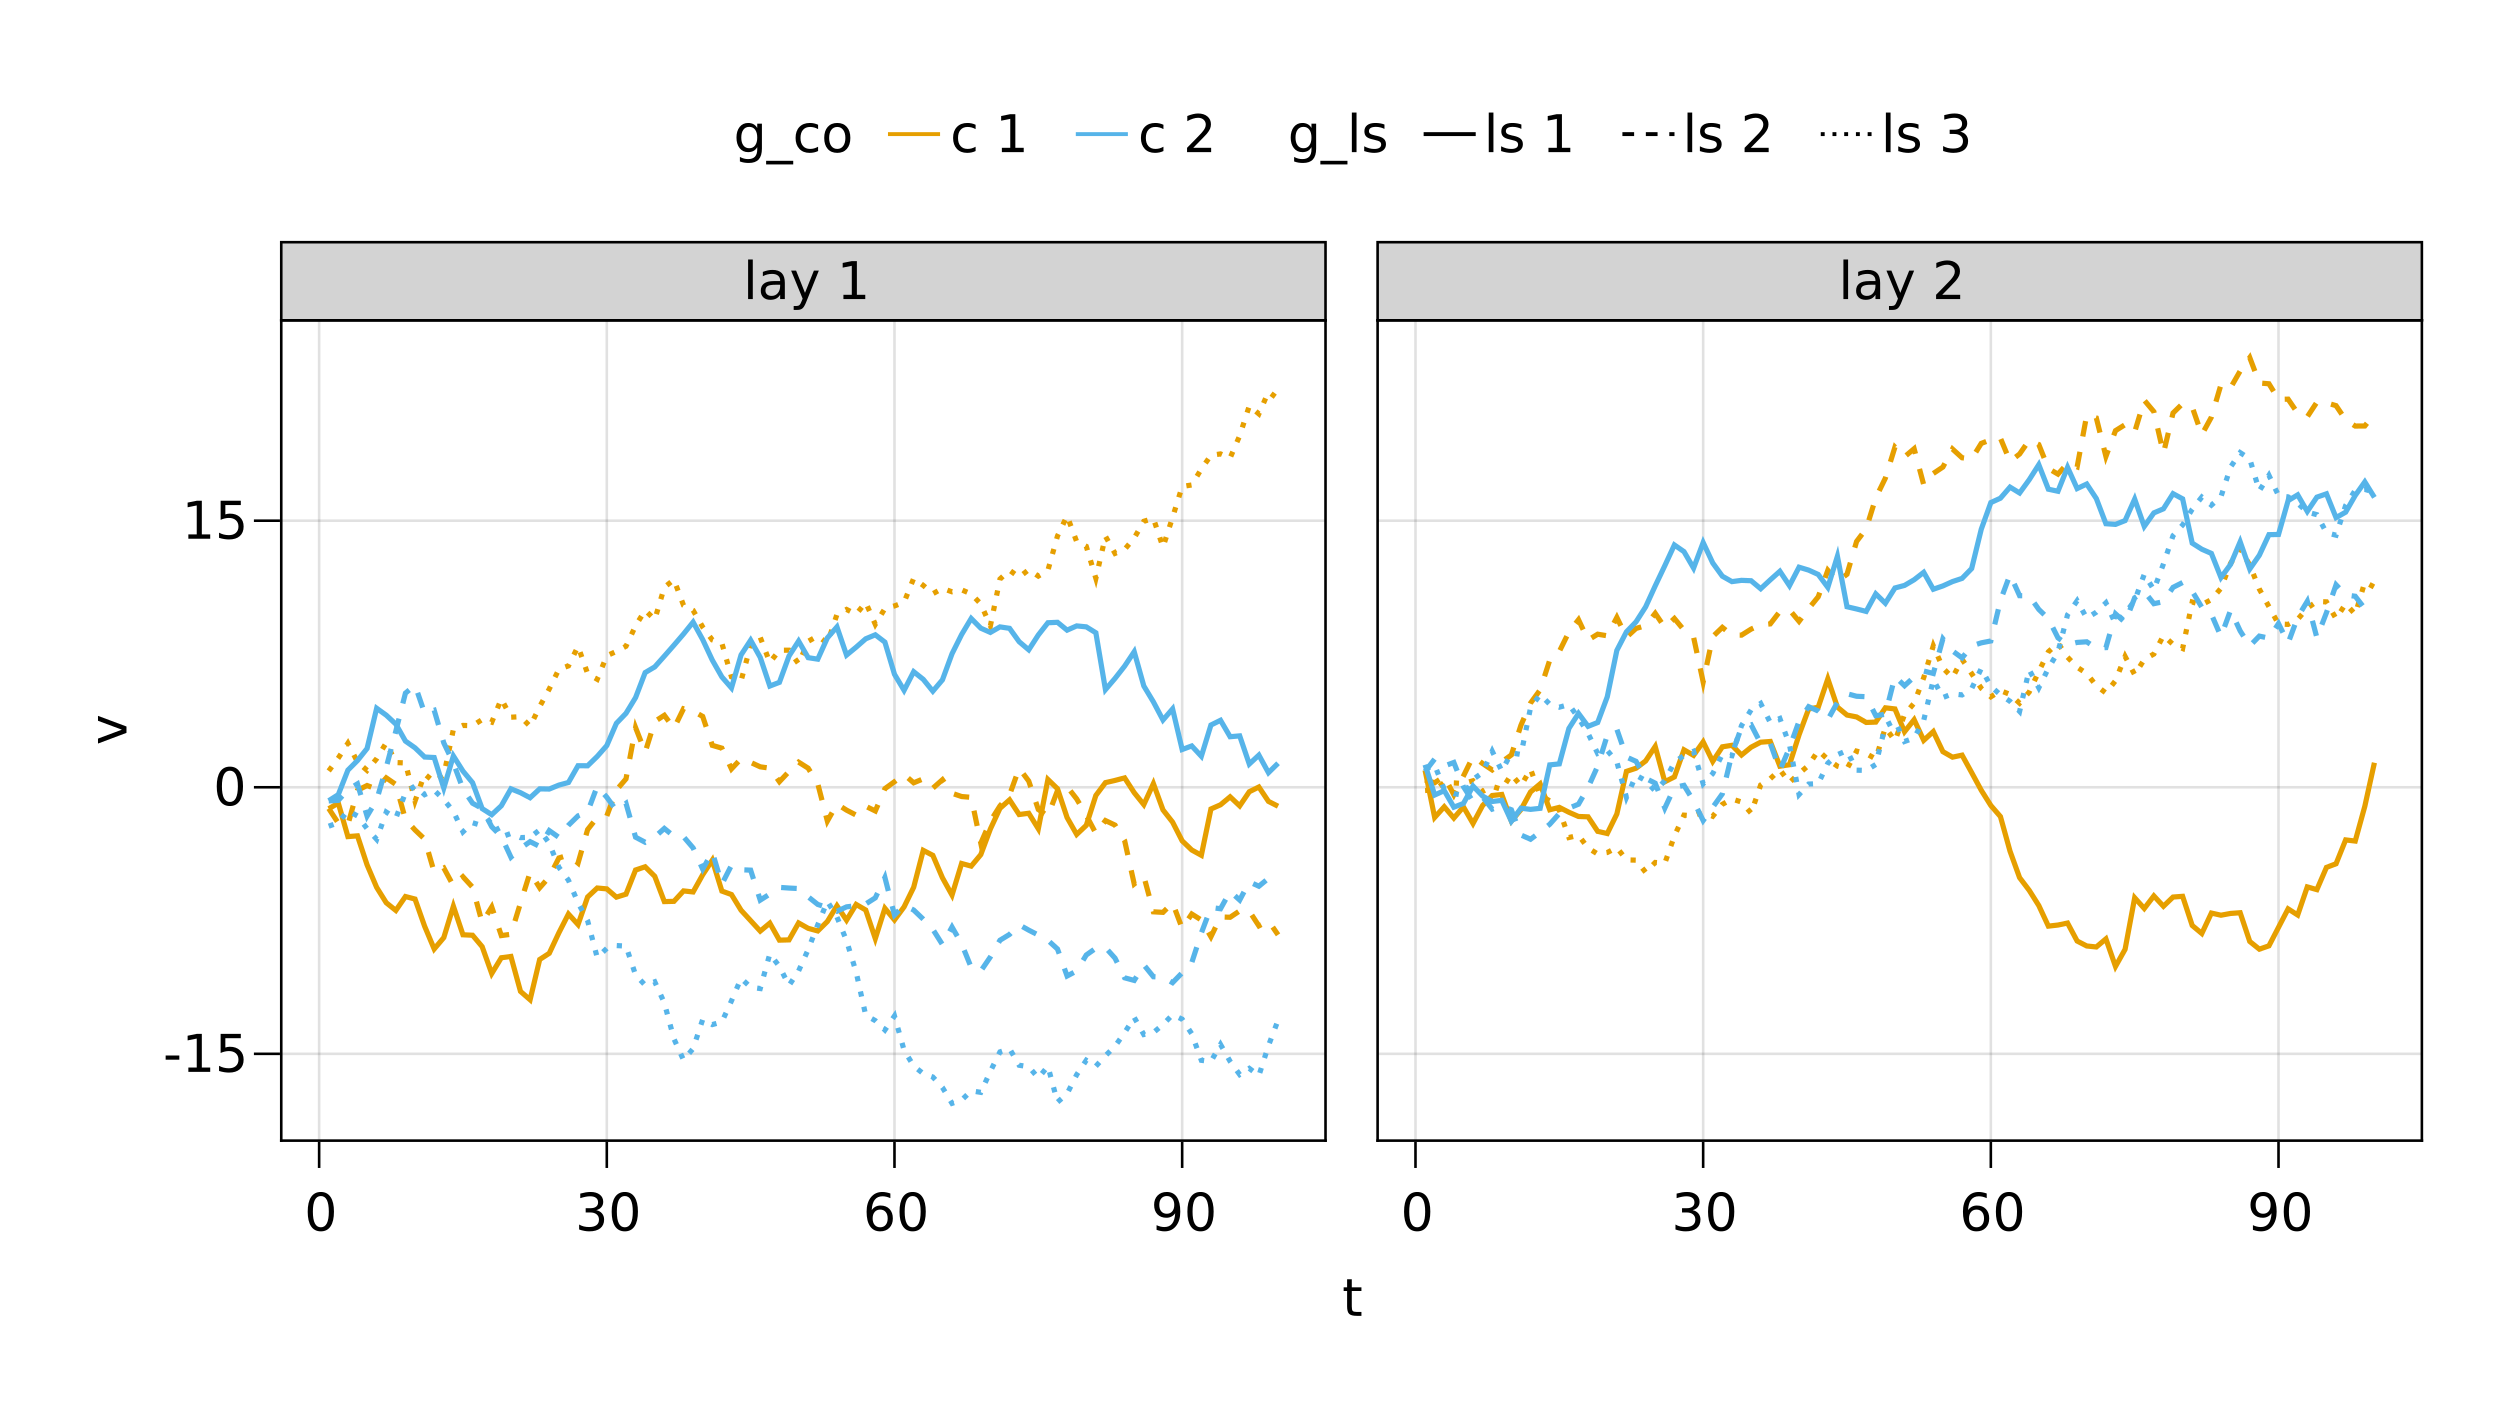 <?xml version="1.0" encoding="UTF-8"?>
<svg xmlns="http://www.w3.org/2000/svg" xmlns:xlink="http://www.w3.org/1999/xlink" width="960pt" height="540pt" viewBox="0 0 960 540" version="1.1">
<defs>
<g>
<symbol overflow="visible" id="glyph0-0">
<path style="stroke:none;" d="M 1 3.531 L 1 -14.109 L 11 -14.109 L 11 3.531 Z M 2.125 2.422 L 9.891 2.422 L 9.891 -12.984 L 2.125 -12.984 Z M 2.125 2.422 "/>
</symbol>
<symbol overflow="visible" id="glyph0-1">
<path style="stroke:none;" d="M 6.359 -13.281 C 5.336 -13.281 4.57 -12.781 4.062 -11.781 C 3.551 -10.781 3.297 -9.281 3.297 -7.281 C 3.297 -5.281 3.551 -3.781 4.062 -2.781 C 4.57 -1.781 5.336 -1.281 6.359 -1.281 C 7.379 -1.281 8.145 -1.781 8.656 -2.781 C 9.164 -3.781 9.422 -5.281 9.422 -7.281 C 9.422 -9.281 9.164 -10.781 8.656 -11.781 C 8.145 -12.781 7.379 -13.281 6.359 -13.281 Z M 6.359 -14.844 C 7.992 -14.844 9.238 -14.195 10.094 -12.906 C 10.957 -11.613 11.391 -9.738 11.391 -7.281 C 11.391 -4.82 10.957 -2.945 10.094 -1.656 C 9.238 -0.363 7.992 0.281 6.359 0.281 C 4.723 0.281 3.473 -0.363 2.609 -1.656 C 1.742 -2.945 1.312 -4.82 1.312 -7.281 C 1.312 -9.738 1.742 -11.613 2.609 -12.906 C 3.473 -14.195 4.723 -14.844 6.359 -14.844 Z M 6.359 -14.844 "/>
</symbol>
<symbol overflow="visible" id="glyph0-2">
<path style="stroke:none;" d="M 2.203 -0.297 L 2.203 -2.094 C 2.691 -1.863 3.191 -1.688 3.703 -1.562 C 4.211 -1.438 4.711 -1.375 5.203 -1.375 C 6.504 -1.375 7.492 -1.812 8.172 -2.688 C 8.859 -3.562 9.254 -4.895 9.359 -6.688 C 8.984 -6.125 8.504 -5.691 7.922 -5.391 C 7.336 -5.086 6.695 -4.938 6 -4.938 C 4.539 -4.938 3.383 -5.379 2.531 -6.266 C 1.688 -7.148 1.266 -8.359 1.266 -9.891 C 1.266 -11.379 1.707 -12.578 2.594 -13.484 C 3.477 -14.391 4.656 -14.844 6.125 -14.844 C 7.812 -14.844 9.098 -14.195 9.984 -12.906 C 10.867 -11.613 11.312 -9.738 11.312 -7.281 C 11.312 -4.977 10.766 -3.141 9.672 -1.766 C 8.586 -0.398 7.125 0.281 5.281 0.281 C 4.789 0.281 4.289 0.227 3.781 0.125 C 3.27 0.031 2.742 -0.109 2.203 -0.297 Z M 6.125 -6.484 C 7.008 -6.484 7.707 -6.785 8.219 -7.391 C 8.738 -7.992 9 -8.828 9 -9.891 C 9 -10.93 8.738 -11.754 8.219 -12.359 C 7.707 -12.973 7.008 -13.281 6.125 -13.281 C 5.238 -13.281 4.535 -12.973 4.016 -12.359 C 3.504 -11.754 3.25 -10.93 3.25 -9.891 C 3.25 -8.828 3.504 -7.992 4.016 -7.391 C 4.535 -6.785 5.238 -6.484 6.125 -6.484 Z M 6.125 -6.484 "/>
</symbol>
<symbol overflow="visible" id="glyph0-3">
<path style="stroke:none;" d="M 6.609 -8.078 C 5.723 -8.078 5.02 -7.773 4.5 -7.172 C 3.977 -6.566 3.719 -5.734 3.719 -4.672 C 3.719 -3.629 3.977 -2.801 4.5 -2.188 C 5.02 -1.582 5.723 -1.281 6.609 -1.281 C 7.492 -1.281 8.191 -1.582 8.703 -2.188 C 9.223 -2.801 9.484 -3.629 9.484 -4.672 C 9.484 -5.734 9.223 -6.566 8.703 -7.172 C 8.191 -7.773 7.492 -8.078 6.609 -8.078 Z M 10.516 -14.266 L 10.516 -12.469 C 10.023 -12.695 9.523 -12.875 9.016 -13 C 8.516 -13.125 8.016 -13.188 7.516 -13.188 C 6.211 -13.188 5.219 -12.742 4.531 -11.859 C 3.844 -10.984 3.453 -9.656 3.359 -7.875 C 3.742 -8.445 4.223 -8.883 4.797 -9.188 C 5.379 -9.488 6.02 -9.641 6.719 -9.641 C 8.188 -9.641 9.344 -9.191 10.188 -8.297 C 11.039 -7.41 11.469 -6.203 11.469 -4.672 C 11.469 -3.18 11.023 -1.984 10.141 -1.078 C 9.254 -0.172 8.078 0.281 6.609 0.281 C 4.922 0.281 3.629 -0.363 2.734 -1.656 C 1.836 -2.945 1.391 -4.82 1.391 -7.281 C 1.391 -9.582 1.938 -11.414 3.031 -12.781 C 4.125 -14.156 5.594 -14.844 7.438 -14.844 C 7.938 -14.844 8.438 -14.789 8.938 -14.688 C 9.445 -14.594 9.973 -14.453 10.516 -14.266 Z M 10.516 -14.266 "/>
</symbol>
<symbol overflow="visible" id="glyph0-4">
<path style="stroke:none;" d="M 3.656 -14.047 L 3.656 -10.938 L 7.359 -10.938 L 7.359 -9.547 L 3.656 -9.547 L 3.656 -3.609 C 3.656 -2.711 3.773 -2.133 4.016 -1.875 C 4.266 -1.625 4.766 -1.5 5.516 -1.5 L 7.359 -1.5 L 7.359 0 L 5.516 0 C 4.129 0 3.172 -0.254 2.641 -0.766 C 2.117 -1.285 1.859 -2.234 1.859 -3.609 L 1.859 -9.547 L 0.531 -9.547 L 0.531 -10.938 L 1.859 -10.938 L 1.859 -14.047 Z M 3.656 -14.047 "/>
</symbol>
<symbol overflow="visible" id="glyph1-0">
<path style="stroke:none;" d="M 1 3.531 L 1 -14.109 L 11 -14.109 L 11 3.531 Z M 2.125 2.422 L 9.891 2.422 L 9.891 -12.984 L 2.125 -12.984 Z M 2.125 2.422 "/>
</symbol>
<symbol overflow="visible" id="glyph1-1">
<path style="stroke:none;" d="M 8.109 -7.859 C 9.055 -7.66 9.797 -7.238 10.328 -6.594 C 10.859 -5.957 11.125 -5.172 11.125 -4.234 C 11.125 -2.797 10.629 -1.68 9.641 -0.891 C 8.648 -0.109 7.242 0.281 5.422 0.281 C 4.805 0.281 4.176 0.219 3.531 0.094 C 2.883 -0.02 2.219 -0.195 1.531 -0.438 L 1.531 -2.344 C 2.07 -2.02 2.664 -1.773 3.312 -1.609 C 3.969 -1.453 4.648 -1.375 5.359 -1.375 C 6.598 -1.375 7.539 -1.617 8.188 -2.109 C 8.832 -2.598 9.156 -3.305 9.156 -4.234 C 9.156 -5.098 8.852 -5.77 8.25 -6.25 C 7.656 -6.738 6.82 -6.984 5.75 -6.984 L 4.047 -6.984 L 4.047 -8.609 L 5.828 -8.609 C 6.797 -8.609 7.535 -8.801 8.047 -9.188 C 8.555 -9.57 8.812 -10.129 8.812 -10.859 C 8.812 -11.609 8.547 -12.18 8.016 -12.578 C 7.492 -12.984 6.738 -13.188 5.75 -13.188 C 5.207 -13.188 4.625 -13.125 4 -13 C 3.383 -12.883 2.707 -12.707 1.969 -12.469 L 1.969 -14.219 C 2.719 -14.426 3.414 -14.582 4.062 -14.688 C 4.719 -14.789 5.336 -14.844 5.922 -14.844 C 7.422 -14.844 8.602 -14.5 9.469 -13.812 C 10.344 -13.133 10.781 -12.219 10.781 -11.062 C 10.781 -10.258 10.547 -9.578 10.078 -9.016 C 9.617 -8.461 8.961 -8.078 8.109 -7.859 Z M 8.109 -7.859 "/>
</symbol>
<symbol overflow="visible" id="glyph2-0">
<path style="stroke:none;" d="M 1 3.531 L 1 -14.109 L 11 -14.109 L 11 3.531 Z M 2.125 2.422 L 9.891 2.422 L 9.891 -12.984 L 2.125 -12.984 Z M 2.125 2.422 "/>
</symbol>
<symbol overflow="visible" id="glyph2-1">
<path style="stroke:none;" d="M 6.359 -13.281 C 5.336 -13.281 4.57 -12.781 4.062 -11.781 C 3.551 -10.781 3.297 -9.281 3.297 -7.281 C 3.297 -5.281 3.551 -3.781 4.062 -2.781 C 4.57 -1.781 5.336 -1.281 6.359 -1.281 C 7.379 -1.281 8.145 -1.781 8.656 -2.781 C 9.164 -3.781 9.422 -5.281 9.422 -7.281 C 9.422 -9.281 9.164 -10.781 8.656 -11.781 C 8.145 -12.781 7.379 -13.281 6.359 -13.281 Z M 6.359 -14.844 C 7.992 -14.844 9.238 -14.195 10.094 -12.906 C 10.957 -11.613 11.391 -9.738 11.391 -7.281 C 11.391 -4.82 10.957 -2.945 10.094 -1.656 C 9.238 -0.363 7.992 0.281 6.359 0.281 C 4.723 0.281 3.473 -0.363 2.609 -1.656 C 1.742 -2.945 1.312 -4.82 1.312 -7.281 C 1.312 -9.738 1.742 -11.613 2.609 -12.906 C 3.473 -14.195 4.723 -14.844 6.359 -14.844 Z M 6.359 -14.844 "/>
</symbol>
<symbol overflow="visible" id="glyph2-2">
<path style="stroke:none;" d="M 6.609 -8.078 C 5.723 -8.078 5.02 -7.773 4.5 -7.172 C 3.977 -6.566 3.719 -5.734 3.719 -4.672 C 3.719 -3.629 3.977 -2.801 4.5 -2.188 C 5.02 -1.582 5.723 -1.281 6.609 -1.281 C 7.492 -1.281 8.191 -1.582 8.703 -2.188 C 9.223 -2.801 9.484 -3.629 9.484 -4.672 C 9.484 -5.734 9.223 -6.566 8.703 -7.172 C 8.191 -7.773 7.492 -8.078 6.609 -8.078 Z M 10.516 -14.266 L 10.516 -12.469 C 10.023 -12.695 9.523 -12.875 9.016 -13 C 8.516 -13.125 8.016 -13.188 7.516 -13.188 C 6.211 -13.188 5.219 -12.742 4.531 -11.859 C 3.844 -10.984 3.453 -9.656 3.359 -7.875 C 3.742 -8.445 4.223 -8.883 4.797 -9.188 C 5.379 -9.488 6.02 -9.641 6.719 -9.641 C 8.188 -9.641 9.344 -9.191 10.188 -8.297 C 11.039 -7.41 11.469 -6.203 11.469 -4.672 C 11.469 -3.18 11.023 -1.984 10.141 -1.078 C 9.254 -0.172 8.078 0.281 6.609 0.281 C 4.922 0.281 3.629 -0.363 2.734 -1.656 C 1.836 -2.945 1.391 -4.82 1.391 -7.281 C 1.391 -9.582 1.938 -11.414 3.031 -12.781 C 4.125 -14.156 5.594 -14.844 7.438 -14.844 C 7.938 -14.844 8.438 -14.789 8.938 -14.688 C 9.445 -14.594 9.973 -14.453 10.516 -14.266 Z M 10.516 -14.266 "/>
</symbol>
<symbol overflow="visible" id="glyph3-0">
<path style="stroke:none;" d="M 1 3.531 L 1 -14.109 L 11 -14.109 L 11 3.531 Z M 2.125 2.422 L 9.891 2.422 L 9.891 -12.984 L 2.125 -12.984 Z M 2.125 2.422 "/>
</symbol>
<symbol overflow="visible" id="glyph3-1">
<path style="stroke:none;" d="M 6.359 -13.281 C 5.336 -13.281 4.57 -12.781 4.062 -11.781 C 3.551 -10.781 3.297 -9.281 3.297 -7.281 C 3.297 -5.281 3.551 -3.781 4.062 -2.781 C 4.57 -1.781 5.336 -1.281 6.359 -1.281 C 7.379 -1.281 8.145 -1.781 8.656 -2.781 C 9.164 -3.781 9.422 -5.281 9.422 -7.281 C 9.422 -9.281 9.164 -10.781 8.656 -11.781 C 8.145 -12.781 7.379 -13.281 6.359 -13.281 Z M 6.359 -14.844 C 7.992 -14.844 9.238 -14.195 10.094 -12.906 C 10.957 -11.613 11.391 -9.738 11.391 -7.281 C 11.391 -4.82 10.957 -2.945 10.094 -1.656 C 9.238 -0.363 7.992 0.281 6.359 0.281 C 4.723 0.281 3.473 -0.363 2.609 -1.656 C 1.742 -2.945 1.312 -4.82 1.312 -7.281 C 1.312 -9.738 1.742 -11.613 2.609 -12.906 C 3.473 -14.195 4.723 -14.844 6.359 -14.844 Z M 6.359 -14.844 "/>
</symbol>
<symbol overflow="visible" id="glyph4-0">
<path style="stroke:none;" d="M 1 3.531 L 1 -14.109 L 11 -14.109 L 11 3.531 Z M 2.125 2.422 L 9.891 2.422 L 9.891 -12.984 L 2.125 -12.984 Z M 2.125 2.422 "/>
</symbol>
<symbol overflow="visible" id="glyph4-1">
<path style="stroke:none;" d="M 0.984 -6.281 L 6.234 -6.281 L 6.234 -4.672 L 0.984 -4.672 Z M 0.984 -6.281 "/>
</symbol>
<symbol overflow="visible" id="glyph5-0">
<path style="stroke:none;" d="M 1 3.531 L 1 -14.109 L 11 -14.109 L 11 3.531 Z M 2.125 2.422 L 9.891 2.422 L 9.891 -12.984 L 2.125 -12.984 Z M 2.125 2.422 "/>
</symbol>
<symbol overflow="visible" id="glyph5-1">
<path style="stroke:none;" d="M 2.484 -1.656 L 5.703 -1.656 L 5.703 -12.781 L 2.203 -12.078 L 2.203 -13.875 L 5.688 -14.578 L 7.656 -14.578 L 7.656 -1.656 L 10.875 -1.656 L 10.875 0 L 2.484 0 Z M 2.484 -1.656 "/>
</symbol>
<symbol overflow="visible" id="glyph6-0">
<path style="stroke:none;" d="M 1 3.531 L 1 -14.109 L 11 -14.109 L 11 3.531 Z M 2.125 2.422 L 9.891 2.422 L 9.891 -12.984 L 2.125 -12.984 Z M 2.125 2.422 "/>
</symbol>
<symbol overflow="visible" id="glyph6-1">
<path style="stroke:none;" d="M 2.156 -14.578 L 9.906 -14.578 L 9.906 -12.922 L 3.969 -12.922 L 3.969 -9.344 C 4.25 -9.445 4.531 -9.52 4.812 -9.562 C 5.102 -9.613 5.395 -9.641 5.688 -9.641 C 7.312 -9.641 8.598 -9.191 9.547 -8.297 C 10.504 -7.41 10.984 -6.203 10.984 -4.672 C 10.984 -3.109 10.492 -1.891 9.516 -1.016 C 8.535 -0.148 7.156 0.281 5.375 0.281 C 4.77 0.281 4.148 0.227 3.516 0.125 C 2.879 0.02 2.223 -0.133 1.547 -0.344 L 1.547 -2.328 C 2.129 -2.004 2.734 -1.766 3.359 -1.609 C 3.984 -1.453 4.645 -1.375 5.344 -1.375 C 6.469 -1.375 7.359 -1.672 8.016 -2.266 C 8.672 -2.859 9 -3.66 9 -4.672 C 9 -5.691 8.672 -6.5 8.016 -7.094 C 7.359 -7.688 6.469 -7.984 5.344 -7.984 C 4.812 -7.984 4.285 -7.922 3.766 -7.797 C 3.242 -7.68 2.707 -7.5 2.156 -7.25 Z M 2.156 -14.578 "/>
</symbol>
<symbol overflow="visible" id="glyph6-2">
<path style="stroke:none;" d="M 6.359 -13.281 C 5.336 -13.281 4.57 -12.781 4.062 -11.781 C 3.551 -10.781 3.297 -9.281 3.297 -7.281 C 3.297 -5.281 3.551 -3.781 4.062 -2.781 C 4.57 -1.781 5.336 -1.281 6.359 -1.281 C 7.379 -1.281 8.145 -1.781 8.656 -2.781 C 9.164 -3.781 9.422 -5.281 9.422 -7.281 C 9.422 -9.281 9.164 -10.781 8.656 -11.781 C 8.145 -12.781 7.379 -13.281 6.359 -13.281 Z M 6.359 -14.844 C 7.992 -14.844 9.238 -14.195 10.094 -12.906 C 10.957 -11.613 11.391 -9.738 11.391 -7.281 C 11.391 -4.82 10.957 -2.945 10.094 -1.656 C 9.238 -0.363 7.992 0.281 6.359 0.281 C 4.723 0.281 3.473 -0.363 2.609 -1.656 C 1.742 -2.945 1.312 -4.82 1.312 -7.281 C 1.312 -9.738 1.742 -11.613 2.609 -12.906 C 3.473 -14.195 4.723 -14.844 6.359 -14.844 Z M 6.359 -14.844 "/>
</symbol>
<symbol overflow="visible" id="glyph7-0">
<path style="stroke:none;" d="M 1 3.531 L 1 -14.109 L 11 -14.109 L 11 3.531 Z M 2.125 2.422 L 9.891 2.422 L 9.891 -12.984 L 2.125 -12.984 Z M 2.125 2.422 "/>
</symbol>
<symbol overflow="visible" id="glyph7-1">
<path style="stroke:none;" d="M 2.484 -1.656 L 5.703 -1.656 L 5.703 -12.781 L 2.203 -12.078 L 2.203 -13.875 L 5.688 -14.578 L 7.656 -14.578 L 7.656 -1.656 L 10.875 -1.656 L 10.875 0 L 2.484 0 Z M 2.484 -1.656 "/>
</symbol>
<symbol overflow="visible" id="glyph8-0">
<path style="stroke:none;" d="M 1 3.531 L 1 -14.109 L 11 -14.109 L 11 3.531 Z M 2.125 2.422 L 9.891 2.422 L 9.891 -12.984 L 2.125 -12.984 Z M 2.125 2.422 "/>
</symbol>
<symbol overflow="visible" id="glyph8-1">
<path style="stroke:none;" d="M 2.156 -14.578 L 9.906 -14.578 L 9.906 -12.922 L 3.969 -12.922 L 3.969 -9.344 C 4.25 -9.445 4.531 -9.52 4.812 -9.562 C 5.102 -9.613 5.395 -9.641 5.688 -9.641 C 7.312 -9.641 8.598 -9.191 9.547 -8.297 C 10.504 -7.41 10.984 -6.203 10.984 -4.672 C 10.984 -3.109 10.492 -1.891 9.516 -1.016 C 8.535 -0.148 7.156 0.281 5.375 0.281 C 4.77 0.281 4.148 0.227 3.516 0.125 C 2.879 0.02 2.223 -0.133 1.547 -0.344 L 1.547 -2.328 C 2.129 -2.004 2.734 -1.766 3.359 -1.609 C 3.984 -1.453 4.645 -1.375 5.344 -1.375 C 6.469 -1.375 7.359 -1.672 8.016 -2.266 C 8.672 -2.859 9 -3.66 9 -4.672 C 9 -5.691 8.672 -6.5 8.016 -7.094 C 7.359 -7.688 6.469 -7.984 5.344 -7.984 C 4.812 -7.984 4.285 -7.922 3.766 -7.797 C 3.242 -7.68 2.707 -7.5 2.156 -7.25 Z M 2.156 -14.578 "/>
</symbol>
<symbol overflow="visible" id="glyph9-0">
<path style="stroke:none;" d="M 1 3.531 L 1 -14.109 L 11 -14.109 L 11 3.531 Z M 2.125 2.422 L 9.891 2.422 L 9.891 -12.984 L 2.125 -12.984 Z M 2.125 2.422 "/>
</symbol>
<symbol overflow="visible" id="glyph9-1">
<path style="stroke:none;" d="M 8.109 -7.859 C 9.055 -7.66 9.797 -7.238 10.328 -6.594 C 10.859 -5.957 11.125 -5.172 11.125 -4.234 C 11.125 -2.797 10.629 -1.68 9.641 -0.891 C 8.648 -0.109 7.242 0.281 5.422 0.281 C 4.805 0.281 4.176 0.219 3.531 0.094 C 2.883 -0.02 2.219 -0.195 1.531 -0.438 L 1.531 -2.344 C 2.07 -2.02 2.664 -1.773 3.312 -1.609 C 3.969 -1.453 4.648 -1.375 5.359 -1.375 C 6.598 -1.375 7.539 -1.617 8.188 -2.109 C 8.832 -2.598 9.156 -3.305 9.156 -4.234 C 9.156 -5.098 8.852 -5.77 8.25 -6.25 C 7.656 -6.738 6.82 -6.984 5.75 -6.984 L 4.047 -6.984 L 4.047 -8.609 L 5.828 -8.609 C 6.797 -8.609 7.535 -8.801 8.047 -9.188 C 8.555 -9.57 8.812 -10.129 8.812 -10.859 C 8.812 -11.609 8.547 -12.18 8.016 -12.578 C 7.492 -12.984 6.738 -13.188 5.75 -13.188 C 5.207 -13.188 4.625 -13.125 4 -13 C 3.383 -12.883 2.707 -12.707 1.969 -12.469 L 1.969 -14.219 C 2.719 -14.426 3.414 -14.582 4.062 -14.688 C 4.719 -14.789 5.336 -14.844 5.922 -14.844 C 7.422 -14.844 8.602 -14.5 9.469 -13.812 C 10.344 -13.133 10.781 -12.219 10.781 -11.062 C 10.781 -10.258 10.547 -9.578 10.078 -9.016 C 9.617 -8.461 8.961 -8.078 8.109 -7.859 Z M 8.109 -7.859 "/>
</symbol>
<symbol overflow="visible" id="glyph9-2">
<path style="stroke:none;" d="M 6.359 -13.281 C 5.336 -13.281 4.57 -12.781 4.062 -11.781 C 3.551 -10.781 3.297 -9.281 3.297 -7.281 C 3.297 -5.281 3.551 -3.781 4.062 -2.781 C 4.57 -1.781 5.336 -1.281 6.359 -1.281 C 7.379 -1.281 8.145 -1.781 8.656 -2.781 C 9.164 -3.781 9.422 -5.281 9.422 -7.281 C 9.422 -9.281 9.164 -10.781 8.656 -11.781 C 8.145 -12.781 7.379 -13.281 6.359 -13.281 Z M 6.359 -14.844 C 7.992 -14.844 9.238 -14.195 10.094 -12.906 C 10.957 -11.613 11.391 -9.738 11.391 -7.281 C 11.391 -4.82 10.957 -2.945 10.094 -1.656 C 9.238 -0.363 7.992 0.281 6.359 0.281 C 4.723 0.281 3.473 -0.363 2.609 -1.656 C 1.742 -2.945 1.312 -4.82 1.312 -7.281 C 1.312 -9.738 1.742 -11.613 2.609 -12.906 C 3.473 -14.195 4.723 -14.844 6.359 -14.844 Z M 6.359 -14.844 "/>
</symbol>
<symbol overflow="visible" id="glyph10-0">
<path style="stroke:none;" d="M 1 3.531 L 1 -14.109 L 11 -14.109 L 11 3.531 Z M 2.125 2.422 L 9.891 2.422 L 9.891 -12.984 L 2.125 -12.984 Z M 2.125 2.422 "/>
</symbol>
<symbol overflow="visible" id="glyph10-1">
<path style="stroke:none;" d="M 6.359 -13.281 C 5.336 -13.281 4.57 -12.781 4.062 -11.781 C 3.551 -10.781 3.297 -9.281 3.297 -7.281 C 3.297 -5.281 3.551 -3.781 4.062 -2.781 C 4.57 -1.781 5.336 -1.281 6.359 -1.281 C 7.379 -1.281 8.145 -1.781 8.656 -2.781 C 9.164 -3.781 9.422 -5.281 9.422 -7.281 C 9.422 -9.281 9.164 -10.781 8.656 -11.781 C 8.145 -12.781 7.379 -13.281 6.359 -13.281 Z M 6.359 -14.844 C 7.992 -14.844 9.238 -14.195 10.094 -12.906 C 10.957 -11.613 11.391 -9.738 11.391 -7.281 C 11.391 -4.82 10.957 -2.945 10.094 -1.656 C 9.238 -0.363 7.992 0.281 6.359 0.281 C 4.723 0.281 3.473 -0.363 2.609 -1.656 C 1.742 -2.945 1.312 -4.82 1.312 -7.281 C 1.312 -9.738 1.742 -11.613 2.609 -12.906 C 3.473 -14.195 4.723 -14.844 6.359 -14.844 Z M 6.359 -14.844 "/>
</symbol>
<symbol overflow="visible" id="glyph10-2">
<path style="stroke:none;" d="M 2.203 -0.297 L 2.203 -2.094 C 2.691 -1.863 3.191 -1.688 3.703 -1.562 C 4.211 -1.438 4.711 -1.375 5.203 -1.375 C 6.504 -1.375 7.492 -1.812 8.172 -2.688 C 8.859 -3.562 9.254 -4.895 9.359 -6.688 C 8.984 -6.125 8.504 -5.691 7.922 -5.391 C 7.336 -5.086 6.695 -4.938 6 -4.938 C 4.539 -4.938 3.383 -5.379 2.531 -6.266 C 1.688 -7.148 1.266 -8.359 1.266 -9.891 C 1.266 -11.379 1.707 -12.578 2.594 -13.484 C 3.477 -14.391 4.656 -14.844 6.125 -14.844 C 7.812 -14.844 9.098 -14.195 9.984 -12.906 C 10.867 -11.613 11.312 -9.738 11.312 -7.281 C 11.312 -4.977 10.766 -3.141 9.672 -1.766 C 8.586 -0.398 7.125 0.281 5.281 0.281 C 4.789 0.281 4.289 0.227 3.781 0.125 C 3.27 0.031 2.742 -0.109 2.203 -0.297 Z M 6.125 -6.484 C 7.008 -6.484 7.707 -6.785 8.219 -7.391 C 8.738 -7.992 9 -8.828 9 -9.891 C 9 -10.93 8.738 -11.754 8.219 -12.359 C 7.707 -12.973 7.008 -13.281 6.125 -13.281 C 5.238 -13.281 4.535 -12.973 4.016 -12.359 C 3.504 -11.754 3.25 -10.93 3.25 -9.891 C 3.25 -8.828 3.504 -7.992 4.016 -7.391 C 4.535 -6.785 5.238 -6.484 6.125 -6.484 Z M 6.125 -6.484 "/>
</symbol>
<symbol overflow="visible" id="glyph11-0">
<path style="stroke:none;" d="M 1 3.531 L 1 -14.109 L 11 -14.109 L 11 3.531 Z M 2.125 2.422 L 9.891 2.422 L 9.891 -12.984 L 2.125 -12.984 Z M 2.125 2.422 "/>
</symbol>
<symbol overflow="visible" id="glyph11-1">
<path style="stroke:none;" d="M 1.891 -15.203 L 3.688 -15.203 L 3.688 0 L 1.891 0 Z M 1.891 -15.203 "/>
</symbol>
<symbol overflow="visible" id="glyph11-2">
<path style="stroke:none;" d="M 6.438 1.016 C 5.926 2.316 5.43 3.164 4.953 3.562 C 4.473 3.957 3.828 4.156 3.016 4.156 L 1.578 4.156 L 1.578 2.656 L 2.641 2.656 C 3.129 2.656 3.508 2.535 3.781 2.297 C 4.062 2.066 4.367 1.516 4.703 0.641 L 5.016 -0.172 L 0.594 -10.938 L 2.5 -10.938 L 5.922 -2.391 L 9.344 -10.938 L 11.234 -10.938 Z M 6.438 1.016 "/>
</symbol>
<symbol overflow="visible" id="glyph11-3">
<path style="stroke:none;" d=""/>
</symbol>
<symbol overflow="visible" id="glyph11-4">
<path style="stroke:none;" d="M 2.484 -1.656 L 5.703 -1.656 L 5.703 -12.781 L 2.203 -12.078 L 2.203 -13.875 L 5.688 -14.578 L 7.656 -14.578 L 7.656 -1.656 L 10.875 -1.656 L 10.875 0 L 2.484 0 Z M 2.484 -1.656 "/>
</symbol>
<symbol overflow="visible" id="glyph12-0">
<path style="stroke:none;" d="M 1 3.531 L 1 -14.109 L 11 -14.109 L 11 3.531 Z M 2.125 2.422 L 9.891 2.422 L 9.891 -12.984 L 2.125 -12.984 Z M 2.125 2.422 "/>
</symbol>
<symbol overflow="visible" id="glyph12-1">
<path style="stroke:none;" d="M 6.859 -5.5 C 5.398 -5.5 4.391 -5.332 3.828 -5 C 3.273 -4.664 3 -4.098 3 -3.297 C 3 -2.66 3.207 -2.156 3.625 -1.781 C 4.051 -1.406 4.625 -1.219 5.344 -1.219 C 6.344 -1.219 7.141 -1.57 7.734 -2.281 C 8.336 -2.988 8.641 -3.926 8.641 -5.094 L 8.641 -5.5 Z M 10.438 -6.234 L 10.438 0 L 8.641 0 L 8.641 -1.656 C 8.234 -1 7.723 -0.508 7.109 -0.188 C 6.492 0.125 5.742 0.281 4.859 0.281 C 3.742 0.281 2.852 -0.031 2.188 -0.656 C 1.531 -1.289 1.203 -2.133 1.203 -3.188 C 1.203 -4.414 1.613 -5.344 2.438 -5.969 C 3.258 -6.594 4.488 -6.906 6.125 -6.906 L 8.641 -6.906 L 8.641 -7.078 C 8.641 -7.91 8.367 -8.551 7.828 -9 C 7.285 -9.445 6.52 -9.672 5.531 -9.672 C 4.906 -9.672 4.297 -9.598 3.703 -9.453 C 3.117 -9.305 2.551 -9.082 2 -8.781 L 2 -10.438 C 2.656 -10.695 3.289 -10.891 3.906 -11.016 C 4.531 -11.141 5.133 -11.203 5.719 -11.203 C 7.301 -11.203 8.484 -10.789 9.266 -9.969 C 10.047 -9.145 10.438 -7.898 10.438 -6.234 Z M 10.438 -6.234 "/>
</symbol>
<symbol overflow="visible" id="glyph13-0">
<path style="stroke:none;" d="M 1 3.531 L 1 -14.109 L 11 -14.109 L 11 3.531 Z M 2.125 2.422 L 9.891 2.422 L 9.891 -12.984 L 2.125 -12.984 Z M 2.125 2.422 "/>
</symbol>
<symbol overflow="visible" id="glyph13-1">
<path style="stroke:none;" d="M 1.891 -15.203 L 3.688 -15.203 L 3.688 0 L 1.891 0 Z M 1.891 -15.203 "/>
</symbol>
<symbol overflow="visible" id="glyph13-2">
<path style="stroke:none;" d="M 6.438 1.016 C 5.926 2.316 5.43 3.164 4.953 3.562 C 4.473 3.957 3.828 4.156 3.016 4.156 L 1.578 4.156 L 1.578 2.656 L 2.641 2.656 C 3.129 2.656 3.508 2.535 3.781 2.297 C 4.062 2.066 4.367 1.516 4.703 0.641 L 5.016 -0.172 L 0.594 -10.938 L 2.5 -10.938 L 5.922 -2.391 L 9.344 -10.938 L 11.234 -10.938 Z M 6.438 1.016 "/>
</symbol>
<symbol overflow="visible" id="glyph13-3">
<path style="stroke:none;" d=""/>
</symbol>
<symbol overflow="visible" id="glyph13-4">
<path style="stroke:none;" d="M 3.844 -1.656 L 10.719 -1.656 L 10.719 0 L 1.469 0 L 1.469 -1.656 C 2.219 -2.438 3.238 -3.477 4.531 -4.781 C 5.82 -6.082 6.633 -6.926 6.969 -7.312 C 7.594 -8.02 8.031 -8.617 8.281 -9.109 C 8.531 -9.598 8.656 -10.082 8.656 -10.562 C 8.656 -11.332 8.383 -11.961 7.844 -12.453 C 7.301 -12.941 6.594 -13.188 5.719 -13.188 C 5.102 -13.188 4.453 -13.078 3.766 -12.859 C 3.078 -12.648 2.344 -12.328 1.562 -11.891 L 1.562 -13.875 C 2.352 -14.195 3.094 -14.438 3.781 -14.594 C 4.477 -14.758 5.113 -14.844 5.688 -14.844 C 7.195 -14.844 8.398 -14.461 9.297 -13.703 C 10.191 -12.953 10.641 -11.945 10.641 -10.688 C 10.641 -10.082 10.523 -9.508 10.297 -8.969 C 10.078 -8.438 9.672 -7.805 9.078 -7.078 C 8.922 -6.891 8.406 -6.344 7.531 -5.438 C 6.656 -4.539 5.426 -3.281 3.844 -1.656 Z M 3.844 -1.656 "/>
</symbol>
<symbol overflow="visible" id="glyph14-0">
<path style="stroke:none;" d="M 1 3.531 L 1 -14.109 L 11 -14.109 L 11 3.531 Z M 2.125 2.422 L 9.891 2.422 L 9.891 -12.984 L 2.125 -12.984 Z M 2.125 2.422 "/>
</symbol>
<symbol overflow="visible" id="glyph14-1">
<path style="stroke:none;" d="M 6.859 -5.5 C 5.398 -5.5 4.391 -5.332 3.828 -5 C 3.273 -4.664 3 -4.098 3 -3.297 C 3 -2.66 3.207 -2.156 3.625 -1.781 C 4.051 -1.406 4.625 -1.219 5.344 -1.219 C 6.344 -1.219 7.141 -1.57 7.734 -2.281 C 8.336 -2.988 8.641 -3.926 8.641 -5.094 L 8.641 -5.5 Z M 10.438 -6.234 L 10.438 0 L 8.641 0 L 8.641 -1.656 C 8.234 -1 7.723 -0.508 7.109 -0.188 C 6.492 0.125 5.742 0.281 4.859 0.281 C 3.742 0.281 2.852 -0.031 2.188 -0.656 C 1.531 -1.289 1.203 -2.133 1.203 -3.188 C 1.203 -4.414 1.613 -5.344 2.438 -5.969 C 3.258 -6.594 4.488 -6.906 6.125 -6.906 L 8.641 -6.906 L 8.641 -7.078 C 8.641 -7.91 8.367 -8.551 7.828 -9 C 7.285 -9.445 6.52 -9.672 5.531 -9.672 C 4.906 -9.672 4.297 -9.598 3.703 -9.453 C 3.117 -9.305 2.551 -9.082 2 -8.781 L 2 -10.438 C 2.656 -10.695 3.289 -10.891 3.906 -11.016 C 4.531 -11.141 5.133 -11.203 5.719 -11.203 C 7.301 -11.203 8.484 -10.789 9.266 -9.969 C 10.047 -9.145 10.438 -7.898 10.438 -6.234 Z M 10.438 -6.234 "/>
</symbol>
<symbol overflow="visible" id="glyph15-0">
<path style="stroke:none;" d="M 3.531 -1 L -14.109 -1 L -14.109 -11 L 3.531 -11 Z M 2.422 -2.125 L 2.422 -9.891 L -12.984 -9.891 L -12.984 -2.125 Z M 2.422 -2.125 "/>
</symbol>
<symbol overflow="visible" id="glyph15-1">
<path style="stroke:none;" d="M -10.938 -0.594 L -10.938 -2.5 L -1.766 -5.922 L -10.938 -9.344 L -10.938 -11.234 L 0 -7.141 L 0 -4.703 Z M -10.938 -0.594 "/>
</symbol>
<symbol overflow="visible" id="glyph16-0">
<path style="stroke:none;" d="M 1 3.531 L 1 -14.109 L 11 -14.109 L 11 3.531 Z M 2.125 2.422 L 9.891 2.422 L 9.891 -12.984 L 2.125 -12.984 Z M 2.125 2.422 "/>
</symbol>
<symbol overflow="visible" id="glyph16-1">
<path style="stroke:none;" d="M 9.078 -5.594 C 9.078 -6.895 8.805 -7.906 8.266 -8.625 C 7.734 -9.344 6.984 -9.703 6.016 -9.703 C 5.055 -9.703 4.305 -9.344 3.766 -8.625 C 3.223 -7.906 2.953 -6.895 2.953 -5.594 C 2.953 -4.301 3.223 -3.297 3.766 -2.578 C 4.305 -1.859 5.055 -1.5 6.016 -1.5 C 6.984 -1.5 7.734 -1.859 8.266 -2.578 C 8.805 -3.297 9.078 -4.301 9.078 -5.594 Z M 10.875 -1.359 C 10.875 0.504 10.461 1.891 9.641 2.797 C 8.816 3.703 7.551 4.156 5.844 4.156 C 5.207 4.156 4.609 4.109 4.047 4.016 C 3.492 3.922 2.953 3.773 2.422 3.578 L 2.422 1.844 C 2.953 2.125 3.473 2.332 3.984 2.469 C 4.492 2.602 5.02 2.672 5.562 2.672 C 6.738 2.672 7.617 2.363 8.203 1.75 C 8.785 1.133 9.078 0.207 9.078 -1.031 L 9.078 -1.922 C 8.711 -1.273 8.238 -0.789 7.656 -0.469 C 7.07 -0.156 6.379 0 5.578 0 C 4.234 0 3.148 -0.508 2.328 -1.531 C 1.516 -2.551 1.109 -3.906 1.109 -5.594 C 1.109 -7.289 1.516 -8.648 2.328 -9.672 C 3.148 -10.691 4.234 -11.203 5.578 -11.203 C 6.379 -11.203 7.07 -11.039 7.656 -10.719 C 8.238 -10.406 8.711 -9.926 9.078 -9.281 L 9.078 -10.938 L 10.875 -10.938 Z M 10.875 -1.359 "/>
</symbol>
<symbol overflow="visible" id="glyph16-2">
<path style="stroke:none;" d="M 9.75 -10.516 L 9.75 -8.844 C 9.25 -9.125 8.742 -9.332 8.234 -9.469 C 7.723 -9.602 7.207 -9.672 6.688 -9.672 C 5.52 -9.672 4.613 -9.301 3.969 -8.562 C 3.32 -7.832 3 -6.797 3 -5.453 C 3 -4.117 3.32 -3.082 3.969 -2.344 C 4.613 -1.602 5.52 -1.234 6.688 -1.234 C 7.207 -1.234 7.723 -1.301 8.234 -1.438 C 8.742 -1.582 9.25 -1.797 9.75 -2.078 L 9.75 -0.422 C 9.25 -0.18 8.727 -0.004 8.188 0.109 C 7.656 0.223 7.086 0.281 6.484 0.281 C 4.836 0.281 3.531 -0.234 2.562 -1.266 C 1.594 -2.305 1.109 -3.703 1.109 -5.453 C 1.109 -7.242 1.598 -8.648 2.578 -9.672 C 3.555 -10.691 4.898 -11.203 6.609 -11.203 C 7.16 -11.203 7.695 -11.145 8.219 -11.031 C 8.75 -10.914 9.258 -10.742 9.75 -10.516 Z M 9.75 -10.516 "/>
</symbol>
<symbol overflow="visible" id="glyph16-3">
<path style="stroke:none;" d="M 6.125 -9.672 C 5.156 -9.672 4.391 -9.297 3.828 -8.547 C 3.273 -7.797 3 -6.766 3 -5.453 C 3 -4.148 3.273 -3.117 3.828 -2.359 C 4.391 -1.609 5.156 -1.234 6.125 -1.234 C 7.082 -1.234 7.836 -1.609 8.391 -2.359 C 8.953 -3.117 9.234 -4.148 9.234 -5.453 C 9.234 -6.754 8.953 -7.781 8.391 -8.531 C 7.836 -9.289 7.082 -9.672 6.125 -9.672 Z M 6.125 -11.203 C 7.688 -11.203 8.91 -10.691 9.797 -9.672 C 10.691 -8.66 11.141 -7.254 11.141 -5.453 C 11.141 -3.672 10.691 -2.27 9.797 -1.25 C 8.91 -0.227 7.688 0.281 6.125 0.281 C 4.551 0.281 3.32 -0.227 2.438 -1.25 C 1.551 -2.27 1.109 -3.672 1.109 -5.453 C 1.109 -7.254 1.551 -8.66 2.438 -9.672 C 3.32 -10.691 4.551 -11.203 6.125 -11.203 Z M 6.125 -11.203 "/>
</symbol>
<symbol overflow="visible" id="glyph16-4">
<path style="stroke:none;" d=""/>
</symbol>
<symbol overflow="visible" id="glyph16-5">
<path style="stroke:none;" d="M 3.844 -1.656 L 10.719 -1.656 L 10.719 0 L 1.469 0 L 1.469 -1.656 C 2.219 -2.438 3.238 -3.477 4.531 -4.781 C 5.82 -6.082 6.633 -6.926 6.969 -7.312 C 7.594 -8.02 8.031 -8.617 8.281 -9.109 C 8.531 -9.598 8.656 -10.082 8.656 -10.562 C 8.656 -11.332 8.383 -11.961 7.844 -12.453 C 7.301 -12.941 6.594 -13.188 5.719 -13.188 C 5.102 -13.188 4.453 -13.078 3.766 -12.859 C 3.078 -12.648 2.344 -12.328 1.562 -11.891 L 1.562 -13.875 C 2.352 -14.195 3.094 -14.438 3.781 -14.594 C 4.477 -14.758 5.113 -14.844 5.688 -14.844 C 7.195 -14.844 8.398 -14.461 9.297 -13.703 C 10.191 -12.953 10.641 -11.945 10.641 -10.688 C 10.641 -10.082 10.523 -9.508 10.297 -8.969 C 10.078 -8.438 9.672 -7.805 9.078 -7.078 C 8.922 -6.891 8.406 -6.344 7.531 -5.438 C 6.656 -4.539 5.426 -3.281 3.844 -1.656 Z M 3.844 -1.656 "/>
</symbol>
<symbol overflow="visible" id="glyph16-6">
<path style="stroke:none;" d="M 10.203 3.328 L 10.203 4.719 L -0.203 4.719 L -0.203 3.328 Z M 10.203 3.328 "/>
</symbol>
<symbol overflow="visible" id="glyph16-7">
<path style="stroke:none;" d="M 1.891 -15.203 L 3.688 -15.203 L 3.688 0 L 1.891 0 Z M 1.891 -15.203 "/>
</symbol>
<symbol overflow="visible" id="glyph16-8">
<path style="stroke:none;" d="M 8.859 -10.609 L 8.859 -8.922 C 8.348 -9.18 7.816 -9.375 7.266 -9.5 C 6.723 -9.633 6.16 -9.703 5.578 -9.703 C 4.68 -9.703 4.008 -9.562 3.562 -9.281 C 3.125 -9.008 2.906 -8.602 2.906 -8.062 C 2.906 -7.645 3.062 -7.316 3.375 -7.078 C 3.695 -6.836 4.336 -6.609 5.297 -6.391 L 5.922 -6.266 C 7.191 -5.984 8.094 -5.594 8.625 -5.094 C 9.164 -4.602 9.438 -3.91 9.438 -3.016 C 9.438 -2.004 9.035 -1.203 8.234 -0.609 C 7.43 -0.016 6.328 0.281 4.922 0.281 C 4.336 0.281 3.727 0.223 3.094 0.109 C 2.457 -0.004 1.785 -0.176 1.078 -0.406 L 1.078 -2.25 C 1.742 -1.906 2.398 -1.645 3.047 -1.469 C 3.691 -1.301 4.332 -1.219 4.969 -1.219 C 5.812 -1.219 6.457 -1.363 6.906 -1.656 C 7.363 -1.945 7.594 -2.352 7.594 -2.875 C 7.594 -3.363 7.426 -3.738 7.094 -4 C 6.77 -4.258 6.051 -4.508 4.938 -4.75 L 4.312 -4.906 C 3.195 -5.133 2.391 -5.488 1.891 -5.969 C 1.398 -6.457 1.156 -7.129 1.156 -7.984 C 1.156 -9.004 1.52 -9.797 2.25 -10.359 C 2.977 -10.922 4.016 -11.203 5.359 -11.203 C 6.023 -11.203 6.648 -11.148 7.234 -11.047 C 7.816 -10.953 8.359 -10.805 8.859 -10.609 Z M 8.859 -10.609 "/>
</symbol>
<symbol overflow="visible" id="glyph17-0">
<path style="stroke:none;" d="M 1 3.531 L 1 -14.109 L 11 -14.109 L 11 3.531 Z M 2.125 2.422 L 9.891 2.422 L 9.891 -12.984 L 2.125 -12.984 Z M 2.125 2.422 "/>
</symbol>
<symbol overflow="visible" id="glyph17-1">
<path style="stroke:none;" d="M 10.203 3.328 L 10.203 4.719 L -0.203 4.719 L -0.203 3.328 Z M 10.203 3.328 "/>
</symbol>
<symbol overflow="visible" id="glyph18-0">
<path style="stroke:none;" d="M 1 3.531 L 1 -14.109 L 11 -14.109 L 11 3.531 Z M 2.125 2.422 L 9.891 2.422 L 9.891 -12.984 L 2.125 -12.984 Z M 2.125 2.422 "/>
</symbol>
<symbol overflow="visible" id="glyph18-1">
<path style="stroke:none;" d="M 9.75 -10.516 L 9.75 -8.844 C 9.25 -9.125 8.742 -9.332 8.234 -9.469 C 7.723 -9.602 7.207 -9.672 6.688 -9.672 C 5.52 -9.672 4.613 -9.301 3.969 -8.562 C 3.32 -7.832 3 -6.797 3 -5.453 C 3 -4.117 3.32 -3.082 3.969 -2.344 C 4.613 -1.602 5.52 -1.234 6.688 -1.234 C 7.207 -1.234 7.723 -1.301 8.234 -1.438 C 8.742 -1.582 9.25 -1.797 9.75 -2.078 L 9.75 -0.422 C 9.25 -0.18 8.727 -0.004 8.188 0.109 C 7.656 0.223 7.086 0.281 6.484 0.281 C 4.836 0.281 3.531 -0.234 2.562 -1.266 C 1.594 -2.305 1.109 -3.703 1.109 -5.453 C 1.109 -7.242 1.598 -8.648 2.578 -9.672 C 3.555 -10.691 4.898 -11.203 6.609 -11.203 C 7.16 -11.203 7.695 -11.145 8.219 -11.031 C 8.75 -10.914 9.258 -10.742 9.75 -10.516 Z M 9.75 -10.516 "/>
</symbol>
<symbol overflow="visible" id="glyph18-2">
<path style="stroke:none;" d=""/>
</symbol>
<symbol overflow="visible" id="glyph19-0">
<path style="stroke:none;" d="M 1 3.531 L 1 -14.109 L 11 -14.109 L 11 3.531 Z M 2.125 2.422 L 9.891 2.422 L 9.891 -12.984 L 2.125 -12.984 Z M 2.125 2.422 "/>
</symbol>
<symbol overflow="visible" id="glyph19-1">
<path style="stroke:none;" d="M 2.484 -1.656 L 5.703 -1.656 L 5.703 -12.781 L 2.203 -12.078 L 2.203 -13.875 L 5.688 -14.578 L 7.656 -14.578 L 7.656 -1.656 L 10.875 -1.656 L 10.875 0 L 2.484 0 Z M 2.484 -1.656 "/>
</symbol>
<symbol overflow="visible" id="glyph20-0">
<path style="stroke:none;" d="M 1 3.531 L 1 -14.109 L 11 -14.109 L 11 3.531 Z M 2.125 2.422 L 9.891 2.422 L 9.891 -12.984 L 2.125 -12.984 Z M 2.125 2.422 "/>
</symbol>
<symbol overflow="visible" id="glyph20-1">
<path style="stroke:none;" d="M 1.891 -15.203 L 3.688 -15.203 L 3.688 0 L 1.891 0 Z M 1.891 -15.203 "/>
</symbol>
<symbol overflow="visible" id="glyph20-2">
<path style="stroke:none;" d="M 8.859 -10.609 L 8.859 -8.922 C 8.348 -9.18 7.816 -9.375 7.266 -9.5 C 6.723 -9.633 6.16 -9.703 5.578 -9.703 C 4.68 -9.703 4.008 -9.562 3.562 -9.281 C 3.125 -9.008 2.906 -8.602 2.906 -8.062 C 2.906 -7.645 3.062 -7.316 3.375 -7.078 C 3.695 -6.836 4.336 -6.609 5.297 -6.391 L 5.922 -6.266 C 7.191 -5.984 8.094 -5.594 8.625 -5.094 C 9.164 -4.602 9.438 -3.91 9.438 -3.016 C 9.438 -2.004 9.035 -1.203 8.234 -0.609 C 7.43 -0.016 6.328 0.281 4.922 0.281 C 4.336 0.281 3.727 0.223 3.094 0.109 C 2.457 -0.004 1.785 -0.176 1.078 -0.406 L 1.078 -2.25 C 1.742 -1.906 2.398 -1.645 3.047 -1.469 C 3.691 -1.301 4.332 -1.219 4.969 -1.219 C 5.812 -1.219 6.457 -1.363 6.906 -1.656 C 7.363 -1.945 7.594 -2.352 7.594 -2.875 C 7.594 -3.363 7.426 -3.738 7.094 -4 C 6.77 -4.258 6.051 -4.508 4.938 -4.75 L 4.312 -4.906 C 3.195 -5.133 2.391 -5.488 1.891 -5.969 C 1.398 -6.457 1.156 -7.129 1.156 -7.984 C 1.156 -9.004 1.52 -9.797 2.25 -10.359 C 2.977 -10.922 4.016 -11.203 5.359 -11.203 C 6.023 -11.203 6.648 -11.148 7.234 -11.047 C 7.816 -10.953 8.359 -10.805 8.859 -10.609 Z M 8.859 -10.609 "/>
</symbol>
<symbol overflow="visible" id="glyph21-0">
<path style="stroke:none;" d="M 1 3.531 L 1 -14.109 L 11 -14.109 L 11 3.531 Z M 2.125 2.422 L 9.891 2.422 L 9.891 -12.984 L 2.125 -12.984 Z M 2.125 2.422 "/>
</symbol>
<symbol overflow="visible" id="glyph21-1">
<path style="stroke:none;" d="M 8.859 -10.609 L 8.859 -8.922 C 8.348 -9.18 7.816 -9.375 7.266 -9.5 C 6.723 -9.633 6.16 -9.703 5.578 -9.703 C 4.68 -9.703 4.008 -9.562 3.562 -9.281 C 3.125 -9.008 2.906 -8.602 2.906 -8.062 C 2.906 -7.645 3.062 -7.316 3.375 -7.078 C 3.695 -6.836 4.336 -6.609 5.297 -6.391 L 5.922 -6.266 C 7.191 -5.984 8.094 -5.594 8.625 -5.094 C 9.164 -4.602 9.438 -3.91 9.438 -3.016 C 9.438 -2.004 9.035 -1.203 8.234 -0.609 C 7.43 -0.016 6.328 0.281 4.922 0.281 C 4.336 0.281 3.727 0.223 3.094 0.109 C 2.457 -0.004 1.785 -0.176 1.078 -0.406 L 1.078 -2.25 C 1.742 -1.906 2.398 -1.645 3.047 -1.469 C 3.691 -1.301 4.332 -1.219 4.969 -1.219 C 5.812 -1.219 6.457 -1.363 6.906 -1.656 C 7.363 -1.945 7.594 -2.352 7.594 -2.875 C 7.594 -3.363 7.426 -3.738 7.094 -4 C 6.77 -4.258 6.051 -4.508 4.938 -4.75 L 4.312 -4.906 C 3.195 -5.133 2.391 -5.488 1.891 -5.969 C 1.398 -6.457 1.156 -7.129 1.156 -7.984 C 1.156 -9.004 1.52 -9.797 2.25 -10.359 C 2.977 -10.922 4.016 -11.203 5.359 -11.203 C 6.023 -11.203 6.648 -11.148 7.234 -11.047 C 7.816 -10.953 8.359 -10.805 8.859 -10.609 Z M 8.859 -10.609 "/>
</symbol>
<symbol overflow="visible" id="glyph21-2">
<path style="stroke:none;" d=""/>
</symbol>
<symbol overflow="visible" id="glyph21-3">
<path style="stroke:none;" d="M 8.109 -7.859 C 9.055 -7.66 9.797 -7.238 10.328 -6.594 C 10.859 -5.957 11.125 -5.172 11.125 -4.234 C 11.125 -2.797 10.629 -1.68 9.641 -0.891 C 8.648 -0.109 7.242 0.281 5.422 0.281 C 4.805 0.281 4.176 0.219 3.531 0.094 C 2.883 -0.02 2.219 -0.195 1.531 -0.438 L 1.531 -2.344 C 2.07 -2.02 2.664 -1.773 3.312 -1.609 C 3.969 -1.453 4.648 -1.375 5.359 -1.375 C 6.598 -1.375 7.539 -1.617 8.188 -2.109 C 8.832 -2.598 9.156 -3.305 9.156 -4.234 C 9.156 -5.098 8.852 -5.77 8.25 -6.25 C 7.656 -6.738 6.82 -6.984 5.75 -6.984 L 4.047 -6.984 L 4.047 -8.609 L 5.828 -8.609 C 6.797 -8.609 7.535 -8.801 8.047 -9.188 C 8.555 -9.57 8.812 -10.129 8.812 -10.859 C 8.812 -11.609 8.547 -12.18 8.016 -12.578 C 7.492 -12.984 6.738 -13.188 5.75 -13.188 C 5.207 -13.188 4.625 -13.125 4 -13 C 3.383 -12.883 2.707 -12.707 1.969 -12.469 L 1.969 -14.219 C 2.719 -14.426 3.414 -14.582 4.062 -14.688 C 4.719 -14.789 5.336 -14.844 5.922 -14.844 C 7.422 -14.844 8.602 -14.5 9.469 -13.812 C 10.344 -13.133 10.781 -12.219 10.781 -11.062 C 10.781 -10.258 10.547 -9.578 10.078 -9.016 C 9.617 -8.461 8.961 -8.078 8.109 -7.859 Z M 8.109 -7.859 "/>
</symbol>
<symbol overflow="visible" id="glyph22-0">
<path style="stroke:none;" d="M 1 3.531 L 1 -14.109 L 11 -14.109 L 11 3.531 Z M 2.125 2.422 L 9.891 2.422 L 9.891 -12.984 L 2.125 -12.984 Z M 2.125 2.422 "/>
</symbol>
<symbol overflow="visible" id="glyph22-1">
<path style="stroke:none;" d="M 2.484 -1.656 L 5.703 -1.656 L 5.703 -12.781 L 2.203 -12.078 L 2.203 -13.875 L 5.688 -14.578 L 7.656 -14.578 L 7.656 -1.656 L 10.875 -1.656 L 10.875 0 L 2.484 0 Z M 2.484 -1.656 "/>
</symbol>
<symbol overflow="visible" id="glyph22-2">
<path style="stroke:none;" d="M 3.844 -1.656 L 10.719 -1.656 L 10.719 0 L 1.469 0 L 1.469 -1.656 C 2.219 -2.438 3.238 -3.477 4.531 -4.781 C 5.82 -6.082 6.633 -6.926 6.969 -7.312 C 7.594 -8.02 8.031 -8.617 8.281 -9.109 C 8.531 -9.598 8.656 -10.082 8.656 -10.562 C 8.656 -11.332 8.383 -11.961 7.844 -12.453 C 7.301 -12.941 6.594 -13.188 5.719 -13.188 C 5.102 -13.188 4.453 -13.078 3.766 -12.859 C 3.078 -12.648 2.344 -12.328 1.562 -11.891 L 1.562 -13.875 C 2.352 -14.195 3.094 -14.438 3.781 -14.594 C 4.477 -14.758 5.113 -14.844 5.688 -14.844 C 7.195 -14.844 8.398 -14.461 9.297 -13.703 C 10.191 -12.953 10.641 -11.945 10.641 -10.688 C 10.641 -10.082 10.523 -9.508 10.297 -8.969 C 10.078 -8.438 9.672 -7.805 9.078 -7.078 C 8.922 -6.891 8.406 -6.344 7.531 -5.438 C 6.656 -4.539 5.426 -3.281 3.844 -1.656 Z M 3.844 -1.656 "/>
</symbol>
<symbol overflow="visible" id="glyph22-3">
<path style="stroke:none;" d=""/>
</symbol>
</g>
<clipPath id="clip1">
  <path d="M 108 270 L 509 270 L 509 413 L 108 413 Z M 108 270 "/>
</clipPath>
<clipPath id="clip2">
  <path d="M 108 243 L 509 243 L 509 388 L 108 388 Z M 108 243 "/>
</clipPath>
<clipPath id="clip3">
  <path d="M 108 123 L 509 123 L 509 336 L 108 336 Z M 108 123 "/>
</clipPath>
<clipPath id="clip4">
  <path d="M 108 209 L 509 209 L 509 342 L 108 342 Z M 108 209 "/>
</clipPath>
<clipPath id="clip5">
  <path d="M 108 234 L 509 234 L 509 406 L 108 406 Z M 108 234 "/>
</clipPath>
<clipPath id="clip6">
  <path d="M 108 273 L 509 273 L 509 438 L 108 438 Z M 108 273 "/>
</clipPath>
<clipPath id="clip7">
  <path d="M 529 232 L 930 232 L 930 400 L 529 400 Z M 529 232 "/>
</clipPath>
<clipPath id="clip8">
  <path d="M 529 123 L 930 123 L 930 334 L 529 334 Z M 529 123 "/>
</clipPath>
<clipPath id="clip9">
  <path d="M 529 182 L 930 182 L 930 364 L 529 364 Z M 529 182 "/>
</clipPath>
<clipPath id="clip10">
  <path d="M 529 150 L 930 150 L 930 344 L 529 344 Z M 529 150 "/>
</clipPath>
<clipPath id="clip11">
  <path d="M 529 192 L 930 192 L 930 351 L 529 351 Z M 529 192 "/>
</clipPath>
<clipPath id="clip12">
  <path d="M 529 145 L 930 145 L 930 335 L 529 335 Z M 529 145 "/>
</clipPath>
</defs>
<g id="surface17">
<rect x="0" y="0" width="960" height="540" style="fill:rgb(100%,100%,100%);fill-opacity:1;stroke:none;"/>
<path style=" stroke:none;fill-rule:nonzero;fill:rgb(100%,100%,100%);fill-opacity:1;" d="M 108 438 L 509 438 L 509 123 L 108 123 Z M 108 438 "/>
<path style=" stroke:none;fill-rule:nonzero;fill:rgb(100%,100%,100%);fill-opacity:1;" d="M 529 438 L 930 438 L 930 123 L 529 123 Z M 529 438 "/>
<path style="fill:none;stroke-width:1;stroke-linecap:butt;stroke-linejoin:miter;stroke:rgb(0%,0%,0%);stroke-opacity:0.12;stroke-miterlimit:10;" d="M 122.547 438 L 122.547 123 M 233.012 438 L 233.012 123 M 343.48 438 L 343.48 123 M 453.949 438 L 453.949 123 "/>
<path style="fill:none;stroke-width:1;stroke-linecap:butt;stroke-linejoin:miter;stroke:rgb(0%,0%,0%);stroke-opacity:0.12;stroke-miterlimit:10;" d="M 108 404.672 L 509 404.672 M 108 302.309 L 509 302.309 M 108 199.949 L 509 199.949 "/>
<path style="fill:none;stroke-width:1;stroke-linecap:butt;stroke-linejoin:miter;stroke:rgb(0%,0%,0%);stroke-opacity:0.12;stroke-miterlimit:10;" d="M 543.547 438 L 543.547 123 M 654.012 438 L 654.012 123 M 764.48 438 L 764.48 123 M 874.949 438 L 874.949 123 "/>
<path style="fill:none;stroke-width:1;stroke-linecap:butt;stroke-linejoin:miter;stroke:rgb(0%,0%,0%);stroke-opacity:0.12;stroke-miterlimit:10;" d="M 529 404.672 L 930 404.672 M 529 302.309 L 930 302.309 M 529 199.949 L 930 199.949 "/>
<g style="fill:rgb(0%,0%,0%);fill-opacity:1;">
  <use xlink:href="#glyph0-1" x="116.848" y="472.562"/>
</g>
<g style="fill:rgb(0%,0%,0%);fill-opacity:1;">
  <use xlink:href="#glyph1-1" x="220.852" y="472.562"/>
</g>
<g style="fill:rgb(0%,0%,0%);fill-opacity:1;">
  <use xlink:href="#glyph2-1" x="233.574" y="472.562"/>
</g>
<g style="fill:rgb(0%,0%,0%);fill-opacity:1;">
  <use xlink:href="#glyph2-2" x="331.383" y="472.562"/>
</g>
<g style="fill:rgb(0%,0%,0%);fill-opacity:1;">
  <use xlink:href="#glyph0-1" x="344.105" y="472.562"/>
</g>
<g style="fill:rgb(0%,0%,0%);fill-opacity:1;">
  <use xlink:href="#glyph0-2" x="441.918" y="472.562"/>
</g>
<g style="fill:rgb(0%,0%,0%);fill-opacity:1;">
  <use xlink:href="#glyph3-1" x="454.645" y="472.562"/>
</g>
<g style="fill:rgb(0%,0%,0%);fill-opacity:1;">
  <use xlink:href="#glyph4-1" x="62.625" y="411.594"/>
</g>
<g style="fill:rgb(0%,0%,0%);fill-opacity:1;">
  <use xlink:href="#glyph5-1" x="69.844" y="411.594"/>
</g>
<g style="fill:rgb(0%,0%,0%);fill-opacity:1;">
  <use xlink:href="#glyph6-1" x="82.566" y="411.594"/>
</g>
<g style="fill:rgb(0%,0%,0%);fill-opacity:1;">
  <use xlink:href="#glyph6-2" x="81.922" y="309.234"/>
</g>
<g style="fill:rgb(0%,0%,0%);fill-opacity:1;">
  <use xlink:href="#glyph7-1" x="69.844" y="206.871"/>
</g>
<g style="fill:rgb(0%,0%,0%);fill-opacity:1;">
  <use xlink:href="#glyph8-1" x="82.566" y="206.871"/>
</g>
<g style="fill:rgb(0%,0%,0%);fill-opacity:1;">
  <use xlink:href="#glyph0-1" x="537.848" y="472.562"/>
</g>
<g style="fill:rgb(0%,0%,0%);fill-opacity:1;">
  <use xlink:href="#glyph9-1" x="641.852" y="472.562"/>
</g>
<g style="fill:rgb(0%,0%,0%);fill-opacity:1;">
  <use xlink:href="#glyph10-1" x="654.574" y="472.562"/>
</g>
<g style="fill:rgb(0%,0%,0%);fill-opacity:1;">
  <use xlink:href="#glyph0-3" x="752.383" y="472.562"/>
</g>
<g style="fill:rgb(0%,0%,0%);fill-opacity:1;">
  <use xlink:href="#glyph9-2" x="765.105" y="472.562"/>
</g>
<g style="fill:rgb(0%,0%,0%);fill-opacity:1;">
  <use xlink:href="#glyph10-2" x="862.918" y="472.562"/>
</g>
<g style="fill:rgb(0%,0%,0%);fill-opacity:1;">
  <use xlink:href="#glyph0-1" x="875.645" y="472.562"/>
</g>
<path style="fill-rule:nonzero;fill:rgb(82.745%,82.745%,82.745%);fill-opacity:1;stroke-width:1;stroke-linecap:butt;stroke-linejoin:miter;stroke:rgb(0%,0%,0%);stroke-opacity:1;stroke-miterlimit:10;" d="M 108 123 L 509 123 L 509 93 L 108 93 Z M 108 123 "/>
<g style="fill:rgb(0%,0%,0%);fill-opacity:1;">
  <use xlink:href="#glyph11-1" x="285.383" y="114.848"/>
</g>
<g style="fill:rgb(0%,0%,0%);fill-opacity:1;">
  <use xlink:href="#glyph12-1" x="290.938" y="114.848"/>
</g>
<g style="fill:rgb(0%,0%,0%);fill-opacity:1;">
  <use xlink:href="#glyph11-2" x="303.195" y="114.848"/>
</g>
<g style="fill:rgb(0%,0%,0%);fill-opacity:1;">
  <use xlink:href="#glyph11-3" x="315.031" y="114.848"/>
</g>
<g style="fill:rgb(0%,0%,0%);fill-opacity:1;">
  <use xlink:href="#glyph11-4" x="321.387" y="114.848"/>
</g>
<path style="fill-rule:nonzero;fill:rgb(82.745%,82.745%,82.745%);fill-opacity:1;stroke-width:1;stroke-linecap:butt;stroke-linejoin:miter;stroke:rgb(0%,0%,0%);stroke-opacity:1;stroke-miterlimit:10;" d="M 529 123 L 930 123 L 930 93 L 529 93 Z M 529 123 "/>
<g style="fill:rgb(0%,0%,0%);fill-opacity:1;">
  <use xlink:href="#glyph13-1" x="705.98" y="114.848"/>
</g>
<g style="fill:rgb(0%,0%,0%);fill-opacity:1;">
  <use xlink:href="#glyph14-1" x="711.539" y="114.848"/>
</g>
<g style="fill:rgb(0%,0%,0%);fill-opacity:1;">
  <use xlink:href="#glyph13-2" x="723.793" y="114.848"/>
</g>
<g style="fill:rgb(0%,0%,0%);fill-opacity:1;">
  <use xlink:href="#glyph13-3" x="735.629" y="114.848"/>
</g>
<g style="fill:rgb(0%,0%,0%);fill-opacity:1;">
  <use xlink:href="#glyph13-4" x="741.988" y="114.848"/>
</g>
<g style="fill:rgb(0%,0%,0%);fill-opacity:1;">
  <use xlink:href="#glyph0-4" x="515.43" y="505.281"/>
</g>
<g style="fill:rgb(0%,0%,0%);fill-opacity:1;">
  <use xlink:href="#glyph15-1" x="48.566" y="286.121"/>
</g>
<g clip-path="url(#clip1)" clip-rule="nonzero">
<path style="fill:none;stroke-width:2;stroke-linecap:butt;stroke-linejoin:miter;stroke:rgb(90.196%,62.353%,0%);stroke-opacity:1;stroke-miterlimit:10;" d="M 126.227 310.555 L 129.91 308.398 L 133.594 321.254 L 137.273 320.969 L 140.957 332.105 L 144.637 340.758 L 148.32 346.656 L 152.004 349.609 L 155.684 344.27 L 159.367 345.234 L 163.051 355.664 L 166.73 364.41 L 170.414 360.039 L 174.098 347.988 L 177.777 358.953 L 181.461 359.133 L 185.145 363.516 L 188.824 373.84 L 192.508 367.773 L 196.191 367.277 L 199.871 380.695 L 203.555 383.91 L 207.238 368.449 L 210.918 366.066 L 214.602 358.207 L 218.285 350.984 L 221.965 355.031 L 225.648 344.441 L 229.332 341 L 233.012 341.328 L 236.695 344.504 L 240.379 343.359 L 244.059 334.082 L 247.742 332.852 L 251.426 336.5 L 255.105 346.211 L 258.789 346.113 L 262.473 342.109 L 266.152 342.512 L 269.836 335.902 L 273.52 330.312 L 277.199 342.168 L 280.883 343.5 L 284.566 349.523 L 288.246 353.523 L 291.93 357.543 L 295.613 354.488 L 299.293 361.016 L 302.977 360.914 L 306.66 354.406 L 310.34 356.48 L 314.023 357.484 L 317.707 353.852 L 321.387 347.816 L 325.07 353.352 L 328.754 347.301 L 332.434 349.445 L 336.117 360.418 L 339.801 348.793 L 343.48 353.258 L 347.164 348.254 L 350.848 340.723 L 354.527 326.539 L 358.211 328.453 L 361.895 337.074 L 365.574 343.715 L 369.258 331.582 L 372.941 332.59 L 376.621 328.176 L 380.305 318.32 L 383.988 310.402 L 387.668 307.141 L 391.352 312.777 L 395.035 312.297 L 398.715 318.25 L 402.398 299.309 L 406.082 302.879 L 409.762 313.949 L 413.445 320.41 L 417.129 316.93 L 420.809 305.453 L 424.492 300.531 L 428.176 299.68 L 431.855 298.707 L 435.539 304.387 L 439.223 308.973 L 442.902 300.918 L 446.586 311.004 L 450.27 315.695 L 453.949 322.891 L 457.633 326.402 L 461.316 328.43 L 464.996 310.66 L 468.68 309.039 L 472.363 305.977 L 476.043 309.457 L 479.727 304.027 L 483.406 302.211 L 487.09 307.73 L 490.773 309.598 "/>
</g>
<g clip-path="url(#clip2)" clip-rule="nonzero">
<path style="fill:none;stroke-width:2;stroke-linecap:butt;stroke-linejoin:miter;stroke:rgb(90.196%,62.353%,0%);stroke-opacity:1;stroke-dasharray:6,6;stroke-miterlimit:10;" d="M 126.227 310.461 L 129.91 316.094 L 133.594 316.652 L 137.273 303.473 L 140.957 301.641 L 144.637 303.004 L 148.32 298.695 L 152.004 301.23 L 155.684 314.645 L 159.367 318.703 L 163.051 322.215 L 166.73 334.895 L 170.414 333.293 L 174.098 340.137 L 177.777 336.68 L 181.461 340.691 L 185.145 354.273 L 188.824 348.281 L 192.508 359.258 L 196.191 358.766 L 199.871 346.734 L 203.555 334.984 L 207.238 340.91 L 210.918 336.742 L 214.602 329.473 L 218.285 328.344 L 221.965 331.434 L 225.648 318.559 L 229.332 313.895 L 233.012 313.324 L 236.695 303.391 L 240.379 299.094 L 244.059 279.398 L 247.742 288.848 L 251.426 277.043 L 255.105 274.676 L 258.789 279.699 L 262.473 272.152 L 266.152 273.047 L 269.836 275.109 L 273.52 286.215 L 277.199 287.293 L 280.883 295.266 L 284.566 291.336 L 288.246 292.762 L 291.93 294.457 L 295.613 294.98 L 299.293 300.168 L 302.977 296.25 L 306.66 292.66 L 310.34 294.98 L 314.023 300.965 L 317.707 315.293 L 321.387 308.75 L 325.07 311.09 L 328.754 313 L 332.434 309.602 L 336.117 311.41 L 339.801 302.848 L 343.48 300.18 L 347.164 297.379 L 350.848 300.598 L 354.527 299.078 L 358.211 302.664 L 361.895 299.418 L 365.574 304.617 L 369.258 305.867 L 372.941 306.18 L 376.621 323.781 L 380.305 315.32 L 383.988 309.473 L 387.668 305.242 L 391.352 295.008 L 395.035 299.926 L 398.715 310.848 L 402.398 313.355 L 406.082 303.57 L 409.762 302.055 L 413.445 306.781 L 417.129 313.082 L 420.809 320.023 L 424.492 315.094 L 428.176 316.848 L 431.855 322.785 L 435.539 339.434 L 439.223 336.465 L 442.902 350.137 L 446.586 350.344 L 450.27 346.684 L 453.949 356.477 L 457.633 350.984 L 461.316 353.293 L 464.996 359.715 L 468.68 352.102 L 472.363 352.234 L 476.043 349.777 L 479.727 349.863 L 483.406 355.527 L 487.09 353.613 L 490.773 358.98 "/>
</g>
<g clip-path="url(#clip3)" clip-rule="nonzero">
<path style="fill:none;stroke-width:2;stroke-linecap:butt;stroke-linejoin:miter;stroke:rgb(90.196%,62.353%,0%);stroke-opacity:1;stroke-dasharray:2,4;stroke-miterlimit:10;" d="M 126.227 296.043 L 129.91 291.074 L 133.594 285.391 L 137.273 292.598 L 140.957 295.824 L 144.637 291.332 L 148.32 285.223 L 152.004 292.828 L 155.684 292.961 L 159.367 307.621 L 163.051 297.215 L 166.73 300.242 L 170.414 297.68 L 174.098 280.09 L 177.777 278.559 L 181.461 278.676 L 185.145 276.312 L 188.824 277.332 L 192.508 268.371 L 196.191 275.41 L 199.871 275.211 L 203.555 278.922 L 207.238 271.324 L 210.918 264.559 L 214.602 257.008 L 218.285 255.691 L 221.965 248.188 L 225.648 258.68 L 229.332 260.836 L 233.012 251.801 L 236.695 250.145 L 240.379 248.156 L 244.059 240.301 L 247.742 234.332 L 251.426 237.922 L 255.105 225.523 L 258.789 222.586 L 262.473 232.434 L 266.152 234.367 L 269.836 240.797 L 273.52 245.73 L 277.199 247.004 L 280.883 259.91 L 284.566 261.438 L 288.246 247.789 L 291.93 244.734 L 295.613 254.41 L 299.293 249.688 L 302.977 249.684 L 306.66 254.906 L 310.34 246.27 L 314.023 244.207 L 317.707 247.008 L 321.387 235.949 L 325.07 234.023 L 328.754 235.898 L 332.434 231.332 L 336.117 239.75 L 339.801 233.668 L 343.48 232.676 L 347.164 231.273 L 350.848 222.09 L 354.527 224.793 L 358.211 227.984 L 361.895 225.949 L 365.574 227.246 L 369.258 226.492 L 372.941 228.066 L 376.621 231.91 L 380.305 240.316 L 383.988 222.359 L 387.668 218.957 L 391.352 221.66 L 395.035 218.742 L 398.715 221.219 L 402.398 219.008 L 406.082 205.801 L 409.762 198.09 L 413.445 207.98 L 417.129 209.797 L 420.809 222.078 L 424.492 205.922 L 428.176 212.508 L 431.855 210.992 L 435.539 206.59 L 439.223 200.18 L 442.902 199.059 L 446.586 210.098 L 450.27 198.668 L 453.949 186.812 L 457.633 186.223 L 461.316 180.086 L 464.996 174.84 L 468.68 174.305 L 472.363 175.859 L 476.043 167.312 L 479.727 155.867 L 483.406 158.926 L 487.09 150.426 L 490.773 153.133 "/>
</g>
<g clip-path="url(#clip4)" clip-rule="nonzero">
<path style="fill:none;stroke-width:2;stroke-linecap:butt;stroke-linejoin:miter;stroke:rgb(33.725%,70.588%,91.373%);stroke-opacity:1;stroke-miterlimit:10;" d="M 126.227 307.477 L 129.91 305.133 L 133.594 295.734 L 137.273 292.043 L 140.957 287.426 L 144.637 271.98 L 148.32 274.629 L 152.004 278.055 L 155.684 284.574 L 159.367 287.164 L 163.051 290.695 L 166.73 290.887 L 170.414 302.602 L 174.098 290.281 L 177.777 296.109 L 181.461 300.551 L 185.145 310.504 L 188.824 312.84 L 192.508 309.414 L 196.191 302.91 L 199.871 304.391 L 203.555 306.332 L 207.238 302.926 L 210.918 302.996 L 214.602 301.477 L 218.285 300.477 L 221.965 294.035 L 225.648 294.062 L 229.332 290.473 L 233.012 286.293 L 236.695 277.758 L 240.379 273.926 L 244.059 267.871 L 247.742 258.27 L 251.426 256.086 L 255.105 251.957 L 258.789 247.754 L 262.473 243.461 L 266.152 238.887 L 269.836 245.602 L 273.52 253.477 L 277.199 259.941 L 280.883 264.172 L 284.566 251.496 L 288.246 245.84 L 291.93 252.438 L 295.613 263.438 L 299.293 262.023 L 302.977 251.918 L 306.66 246.176 L 310.34 252.547 L 314.023 253.117 L 317.707 244.957 L 321.387 240.742 L 325.07 251.555 L 328.754 248.523 L 332.434 245.301 L 336.117 243.766 L 339.801 246.578 L 343.48 258.93 L 347.164 265.094 L 350.848 257.938 L 354.527 260.867 L 358.211 265.422 L 361.895 261.066 L 365.574 251.047 L 369.258 243.668 L 372.941 237.504 L 376.621 241.219 L 380.305 242.848 L 383.988 240.727 L 387.668 241.281 L 391.352 246.41 L 395.035 249.531 L 398.715 243.832 L 402.398 239.133 L 406.082 238.969 L 409.762 241.977 L 413.445 240.348 L 417.129 240.711 L 420.809 242.988 L 424.492 264.816 L 428.176 260.492 L 431.855 255.789 L 435.539 250.262 L 439.223 263.41 L 442.902 269.52 L 446.586 276.484 L 450.27 272.211 L 453.949 287.812 L 457.633 286.445 L 461.316 290.406 L 464.996 278.418 L 468.68 276.594 L 472.363 282.902 L 476.043 282.578 L 479.727 293.387 L 483.406 289.965 L 487.09 296.707 L 490.773 293.086 "/>
</g>
<g clip-path="url(#clip5)" clip-rule="nonzero">
<path style="fill:none;stroke-width:2;stroke-linecap:butt;stroke-linejoin:miter;stroke:rgb(33.725%,70.588%,91.373%);stroke-opacity:1;stroke-dasharray:6,6;stroke-miterlimit:10;" d="M 126.227 307.562 L 129.91 307.336 L 133.594 303.277 L 137.273 301.004 L 140.957 313.379 L 144.637 307.203 L 148.32 294.633 L 152.004 280.734 L 155.684 266.172 L 159.367 263.094 L 163.051 273.844 L 166.73 272.742 L 170.414 285.281 L 174.098 293.012 L 177.777 302.934 L 181.461 308.438 L 185.145 310.453 L 188.824 317.477 L 192.508 321.215 L 196.191 329.156 L 199.871 325.758 L 203.555 323.191 L 207.238 325.035 L 210.918 318.957 L 214.602 321.543 L 218.285 316.898 L 221.965 313.289 L 225.648 311.754 L 229.332 301.914 L 233.012 306.148 L 236.695 311.184 L 240.379 308.5 L 244.059 321.484 L 247.742 323.422 L 251.426 321.402 L 255.105 318.125 L 258.789 321.141 L 262.473 321.305 L 266.152 325.594 L 269.836 333.75 L 273.52 327.156 L 277.199 339.508 L 280.883 332.273 L 284.566 333.988 L 288.246 334.137 L 291.93 345.641 L 295.613 343.316 L 299.293 340.754 L 302.977 341.008 L 306.66 341.207 L 310.34 344.383 L 314.023 347.309 L 317.707 348.477 L 321.387 349.934 L 325.07 348.234 L 328.754 347.777 L 332.434 347.125 L 336.117 344.77 L 339.801 336.941 L 343.48 351.371 L 347.164 347.617 L 350.848 349.449 L 354.527 352.969 L 358.211 356.863 L 361.895 362.719 L 365.574 355.992 L 369.258 362.41 L 372.941 371.508 L 376.621 372.879 L 380.305 367.457 L 383.988 361.051 L 387.668 358.812 L 391.352 355.109 L 395.035 357.172 L 398.715 359.062 L 402.398 361.07 L 406.082 364.422 L 409.762 374.781 L 413.445 372.844 L 417.129 366.715 L 420.809 364.117 L 424.492 363.848 L 428.176 367.945 L 431.855 375.477 L 435.539 376.477 L 439.223 370.5 L 442.902 375.062 L 446.586 375.238 L 450.27 377.344 L 453.949 373.555 L 457.633 369.66 L 461.316 358.277 L 464.996 348.488 L 468.68 348.961 L 472.363 342.293 L 476.043 345.621 L 479.727 338.633 L 483.406 340.305 L 487.09 337.293 L 490.773 337.047 "/>
</g>
<g clip-path="url(#clip6)" clip-rule="nonzero">
<path style="fill:none;stroke-width:2;stroke-linecap:butt;stroke-linejoin:miter;stroke:rgb(33.725%,70.588%,91.373%);stroke-opacity:1;stroke-dasharray:2,4;stroke-miterlimit:10;" d="M 126.227 317.258 L 129.91 315.926 L 133.594 311.285 L 137.273 313.328 L 140.957 318.215 L 144.637 322.316 L 148.32 311.84 L 152.004 314.199 L 155.684 304.449 L 159.367 301.793 L 163.051 305.156 L 166.73 303.453 L 170.414 307.059 L 174.098 311.562 L 177.777 319.445 L 181.461 315.934 L 185.145 317.047 L 188.824 314.281 L 192.508 321.371 L 196.191 320.051 L 199.871 321.641 L 203.555 321.523 L 207.238 318.656 L 210.918 323.855 L 214.602 333.047 L 218.285 338 L 221.965 346.656 L 225.648 353.574 L 229.332 367.703 L 233.012 364.176 L 236.695 363.098 L 240.379 363.297 L 244.059 374.375 L 247.742 378.301 L 251.426 377 L 255.105 385.109 L 258.789 398.902 L 262.473 407.059 L 266.152 402.656 L 269.836 391.473 L 273.52 393.438 L 277.199 392.426 L 280.883 384.332 L 284.566 375.676 L 288.246 379.098 L 291.93 379.598 L 295.613 366.293 L 299.293 371.121 L 302.977 378.438 L 306.66 372.828 L 310.34 364.617 L 314.023 355.117 L 317.707 346.102 L 321.387 352.121 L 325.07 361.215 L 328.754 373.277 L 332.434 389.859 L 336.117 391.922 L 339.801 395.523 L 343.48 390.129 L 347.164 403.273 L 350.848 409.34 L 354.527 412.273 L 358.211 413.57 L 361.895 417.59 L 365.574 423.684 L 369.258 422.445 L 372.941 418.875 L 376.621 419.465 L 380.305 411.387 L 383.988 403.926 L 387.668 402.676 L 391.352 409.059 L 395.035 409.609 L 398.715 413.961 L 402.398 409.434 L 406.082 423.234 L 409.762 419.992 L 413.445 412.68 L 417.129 407.152 L 420.809 409.422 L 424.492 405.402 L 428.176 401.742 L 431.855 396.535 L 435.539 390.68 L 439.223 397.266 L 442.902 396.512 L 446.586 393.43 L 450.27 389.641 L 453.949 391.367 L 457.633 396.965 L 461.316 407.16 L 464.996 407.637 L 468.68 401.078 L 472.363 407.574 L 476.043 412.637 L 479.727 410.262 L 483.406 413.055 L 487.09 401.52 L 490.773 391.773 "/>
</g>
<g clip-path="url(#clip7)" clip-rule="nonzero">
<path style="fill:none;stroke-width:2;stroke-linecap:butt;stroke-linejoin:miter;stroke:rgb(90.196%,62.353%,0%);stroke-opacity:1;stroke-miterlimit:10;" d="M 547.227 295.77 L 550.91 313.891 L 554.594 309.801 L 558.273 314.141 L 561.957 309.844 L 565.637 316.223 L 569.32 309.316 L 573.004 305.469 L 576.684 305.074 L 580.367 315.246 L 584.051 310.891 L 587.73 304.102 L 591.414 301.012 L 595.098 310.953 L 598.777 310.031 L 602.461 311.91 L 606.145 313.527 L 609.824 313.66 L 613.508 319.242 L 617.191 320.078 L 620.871 312.566 L 624.555 296.211 L 628.238 294.996 L 631.918 292.219 L 635.602 286.645 L 639.285 300.188 L 642.965 298.336 L 646.648 287.938 L 650.332 290.051 L 654.012 284.891 L 657.695 292.379 L 661.379 286.777 L 665.059 286.199 L 668.742 289.93 L 672.426 286.926 L 676.105 285.004 L 679.789 284.727 L 683.473 294.223 L 687.152 293.66 L 690.836 282.168 L 694.52 272.246 L 698.199 271.582 L 701.883 260.672 L 705.566 271.527 L 709.246 274.578 L 712.93 275.301 L 716.613 277.422 L 720.293 277.285 L 723.977 271.801 L 727.66 272.234 L 731.34 280.984 L 735.023 276.359 L 738.707 284.297 L 742.387 280.918 L 746.07 288.633 L 749.754 290.75 L 753.434 289.977 L 757.117 296.676 L 760.801 303.457 L 764.48 309.309 L 768.164 313.559 L 771.848 326.852 L 775.527 337.027 L 779.211 341.883 L 782.895 347.723 L 786.574 355.637 L 790.258 355.215 L 793.941 354.453 L 797.621 361.352 L 801.305 363.254 L 804.988 363.637 L 808.668 360.539 L 812.352 371.109 L 816.035 364.539 L 819.715 344.75 L 823.398 348.855 L 827.082 344.035 L 830.762 348.008 L 834.445 344.469 L 838.129 344.188 L 841.809 355.379 L 845.492 358.457 L 849.176 350.621 L 852.855 351.441 L 856.539 350.762 L 860.223 350.492 L 863.902 361.516 L 867.586 364.48 L 871.27 363.199 L 874.949 356.102 L 878.633 349.012 L 882.316 351.355 L 885.996 340.578 L 889.68 341.617 L 893.363 333.078 L 897.043 331.68 L 900.727 322.523 L 904.406 322.965 L 908.09 309.621 L 911.773 292.887 "/>
</g>
<g clip-path="url(#clip8)" clip-rule="nonzero">
<path style="fill:none;stroke-width:2;stroke-linecap:butt;stroke-linejoin:miter;stroke:rgb(90.196%,62.353%,0%);stroke-opacity:1;stroke-dasharray:6,6;stroke-miterlimit:10;" d="M 547.227 299.551 L 550.91 300.574 L 554.594 298.148 L 558.273 305.203 L 561.957 298 L 565.637 290.5 L 569.32 293.199 L 573.004 295.66 L 576.684 292.57 L 580.367 289.891 L 584.051 278.465 L 587.73 269.98 L 591.414 264.91 L 595.098 253.504 L 598.777 250.164 L 602.461 242.68 L 606.145 237.969 L 609.824 245.797 L 613.508 243.531 L 617.191 244.148 L 620.871 237.094 L 624.555 244.707 L 628.238 241.312 L 631.918 240.262 L 635.602 235.52 L 639.285 240.965 L 642.965 237.5 L 646.648 241.961 L 650.332 244.668 L 654.012 261.898 L 657.695 244.453 L 661.379 240.918 L 665.059 243.895 L 668.742 243.895 L 672.426 241.578 L 676.105 239.93 L 679.789 239.574 L 683.473 234.781 L 687.152 234.176 L 690.836 238.598 L 694.52 233.68 L 698.199 229.172 L 701.883 218.996 L 705.566 223.285 L 709.246 220.512 L 712.93 207.918 L 716.613 203.047 L 720.293 191.188 L 723.977 183.613 L 727.66 171.688 L 731.34 175.422 L 735.023 172.312 L 738.707 186.148 L 742.387 181.809 L 746.07 179.348 L 749.754 172.426 L 753.434 175.781 L 757.117 176.234 L 760.801 170.27 L 764.48 168.859 L 768.164 168.258 L 771.848 177.18 L 775.527 174.34 L 779.211 169.016 L 782.895 170.703 L 786.574 179.914 L 790.258 182.059 L 793.941 177.898 L 797.621 179.277 L 801.305 159.387 L 804.988 160.5 L 808.668 175.266 L 812.352 165.371 L 816.035 163.07 L 819.715 165.887 L 823.398 153.68 L 827.082 158.07 L 830.762 174.094 L 834.445 158.598 L 838.129 154.984 L 841.809 156.301 L 845.492 166.93 L 849.176 160.168 L 852.855 147.684 L 856.539 148.898 L 860.223 142.457 L 863.902 137.316 L 867.586 147.07 L 871.27 147.371 L 874.949 153.355 L 878.633 153.277 L 882.316 158.68 L 885.996 160.066 L 889.68 154.438 L 893.363 154.688 L 897.043 155.766 L 900.727 161.238 L 904.406 163.605 L 908.09 163.57 L 911.773 158.934 "/>
</g>
<g clip-path="url(#clip9)" clip-rule="nonzero">
<path style="fill:none;stroke-width:2;stroke-linecap:butt;stroke-linejoin:miter;stroke:rgb(90.196%,62.353%,0%);stroke-opacity:1;stroke-dasharray:2,4;stroke-miterlimit:10;" d="M 547.227 303.547 L 550.91 303.336 L 554.594 300.508 L 558.273 300.633 L 561.957 300.887 L 565.637 299.816 L 569.32 303.906 L 573.004 301.992 L 576.684 303.113 L 580.367 297.352 L 584.051 301.766 L 587.73 295.328 L 591.414 305.504 L 595.098 307.496 L 598.777 311.117 L 602.461 321.609 L 606.145 320.754 L 609.824 325.641 L 613.508 327.934 L 617.191 327.363 L 620.871 325.477 L 624.555 330.203 L 628.238 330.297 L 631.918 334.965 L 635.602 331.188 L 639.285 331.488 L 642.965 321.023 L 646.648 313.016 L 650.332 313.285 L 654.012 311.926 L 657.695 313.445 L 661.379 308.863 L 665.059 306.812 L 668.742 307.973 L 672.426 312.25 L 676.105 301.418 L 679.789 299.023 L 683.473 295.559 L 687.152 300.527 L 690.836 297.035 L 694.52 293.875 L 698.199 288.16 L 701.883 291.621 L 705.566 294.211 L 709.246 295.211 L 712.93 288.43 L 716.613 289.383 L 720.293 291.426 L 723.977 279.383 L 727.66 284.5 L 731.34 274.387 L 735.023 269.996 L 738.707 260.238 L 742.387 247.984 L 746.07 256.5 L 749.754 260.219 L 753.434 253.168 L 757.117 258.668 L 760.801 264.309 L 764.48 267.574 L 768.164 265.199 L 771.848 266.641 L 775.527 270.016 L 779.211 265.758 L 782.895 257.859 L 786.574 250.281 L 790.258 246.953 L 793.941 252.352 L 797.621 256.195 L 801.305 258.629 L 804.988 263.316 L 808.668 266.113 L 812.352 261.387 L 816.035 252.059 L 819.715 259.082 L 823.398 253.227 L 827.082 251.141 L 830.762 244.047 L 834.445 247.449 L 838.129 249.02 L 841.809 231.18 L 845.492 232.215 L 849.176 230.234 L 852.855 225.891 L 856.539 216.316 L 860.223 210.844 L 863.902 216.938 L 867.586 226.207 L 871.27 232.957 L 874.949 239.629 L 878.633 239.758 L 882.316 237.828 L 885.996 233.496 L 889.68 230.969 L 893.363 231.117 L 897.043 237.59 L 900.727 231.828 L 904.406 235.914 L 908.09 223.488 L 911.773 225.477 "/>
</g>
<g clip-path="url(#clip10)" clip-rule="nonzero">
<path style="fill:none;stroke-width:2;stroke-linecap:butt;stroke-linejoin:miter;stroke:rgb(33.725%,70.588%,91.373%);stroke-opacity:1;stroke-miterlimit:10;" d="M 547.227 293.656 L 550.91 305.281 L 554.594 303.605 L 558.273 309.953 L 561.957 308.543 L 565.637 301.844 L 569.32 305.688 L 573.004 307.773 L 576.684 307.332 L 580.367 315.359 L 584.051 310.344 L 587.73 310.797 L 591.414 310.398 L 595.098 293.719 L 598.777 293.332 L 602.461 279.719 L 606.145 273.949 L 609.824 278.906 L 613.508 277.438 L 617.191 267.578 L 620.871 249.738 L 624.555 242.617 L 628.238 238.789 L 631.918 233.039 L 635.602 224.98 L 639.285 217.227 L 642.965 209.27 L 646.648 211.824 L 650.332 218.152 L 654.012 208.344 L 657.695 216.18 L 661.379 221.258 L 665.059 223.34 L 668.742 222.855 L 672.426 223.004 L 676.105 226.074 L 679.789 222.66 L 683.473 219.367 L 687.152 224.898 L 690.836 217.809 L 694.52 218.922 L 698.199 220.598 L 701.883 225.551 L 705.566 213.602 L 709.246 232.988 L 712.93 233.844 L 716.613 234.789 L 720.293 228.039 L 723.977 231.641 L 727.66 225.781 L 731.34 224.801 L 735.023 222.629 L 738.707 219.766 L 742.387 226.266 L 746.07 224.992 L 749.754 223.328 L 753.434 222.102 L 757.117 218.316 L 760.801 203.234 L 764.48 192.988 L 768.164 191.312 L 771.848 187.055 L 775.527 189.301 L 779.211 184.227 L 782.895 178.441 L 786.574 187.852 L 790.258 188.641 L 793.941 179.453 L 797.621 187.609 L 801.305 185.871 L 804.988 191.441 L 808.668 201.105 L 812.352 201.367 L 816.035 199.906 L 819.715 191.66 L 823.398 202.148 L 827.082 196.953 L 830.762 195.387 L 834.445 189.566 L 838.129 191.566 L 841.809 208.559 L 845.492 210.902 L 849.176 212.52 L 852.855 221.773 L 856.539 216.723 L 860.223 208.055 L 863.902 218.504 L 867.586 213.211 L 871.27 205.312 L 874.949 205.234 L 878.633 192.25 L 882.316 190.031 L 885.996 196.387 L 889.68 190.906 L 893.363 189.633 L 897.043 198.766 L 900.727 196.672 L 904.406 190.258 L 908.09 185.047 L 911.773 190.996 "/>
</g>
<g clip-path="url(#clip11)" clip-rule="nonzero">
<path style="fill:none;stroke-width:2;stroke-linecap:butt;stroke-linejoin:miter;stroke:rgb(33.725%,70.588%,91.373%);stroke-opacity:1;stroke-dasharray:6,6;stroke-miterlimit:10;" d="M 547.227 296.254 L 550.91 291.457 L 554.594 294.168 L 558.273 292.793 L 561.957 302.074 L 565.637 307.84 L 569.32 306.059 L 573.004 310.715 L 576.684 309.492 L 580.367 310.953 L 584.051 320.652 L 587.73 322.27 L 591.414 319.492 L 595.098 316.527 L 598.777 312.391 L 602.461 310.312 L 606.145 308.812 L 609.824 302.391 L 613.508 294.191 L 617.191 282.359 L 620.871 280.047 L 624.555 290.715 L 628.238 292.355 L 631.918 298.883 L 635.602 300.738 L 639.285 310.316 L 642.965 302.395 L 646.648 301.578 L 650.332 307.609 L 654.012 315.098 L 657.695 309.992 L 661.379 304.844 L 665.059 289.566 L 668.742 279.234 L 672.426 278.324 L 676.105 285.465 L 679.789 285.414 L 683.473 295.754 L 687.152 287.223 L 690.836 276.93 L 694.52 271.367 L 698.199 273.035 L 701.883 276.336 L 705.566 269.707 L 709.246 266.414 L 712.93 267.363 L 716.613 267.539 L 720.293 274.816 L 723.977 274.277 L 727.66 259.777 L 731.34 263.312 L 735.023 259.938 L 738.707 257.684 L 742.387 258.609 L 746.07 245.324 L 749.754 249.938 L 753.434 252.641 L 757.117 248.043 L 760.801 246.852 L 764.48 246.129 L 768.164 230.605 L 771.848 220.621 L 775.527 228.746 L 779.211 228.773 L 782.895 234.012 L 786.574 237.57 L 790.258 244.934 L 793.941 247.574 L 797.621 246.688 L 801.305 246.449 L 804.988 248.902 L 808.668 248.684 L 812.352 235.707 L 816.035 239.016 L 819.715 229.543 L 823.398 227.133 L 827.082 231.812 L 830.762 231.039 L 834.445 225.547 L 838.129 223.684 L 841.809 227.039 L 845.492 233.184 L 849.176 235.871 L 852.855 244.445 L 856.539 234.32 L 860.223 242.266 L 863.902 248.055 L 867.586 244.27 L 871.27 245.043 L 874.949 239.465 L 878.633 246.957 L 882.316 237 L 885.996 230.887 L 889.68 244.852 L 893.363 235.262 L 897.043 224.562 L 900.727 228.473 L 904.406 228.965 L 908.09 233.73 L 911.773 236.078 "/>
</g>
<g clip-path="url(#clip12)" clip-rule="nonzero">
<path style="fill:none;stroke-width:2;stroke-linecap:butt;stroke-linejoin:miter;stroke:rgb(33.725%,70.588%,91.373%);stroke-opacity:1;stroke-dasharray:2,4;stroke-miterlimit:10;" d="M 547.227 295.41 L 550.91 293.801 L 554.594 303.113 L 558.273 304.746 L 561.957 305.398 L 565.637 299.297 L 569.32 296.672 L 573.004 288.449 L 576.684 296.043 L 580.367 289.105 L 584.051 289.715 L 587.73 271.758 L 591.414 266.703 L 595.098 270.426 L 598.777 271.559 L 602.461 270.555 L 606.145 275.691 L 609.824 281.633 L 613.508 289.348 L 617.191 288.176 L 620.871 292.598 L 624.555 306.219 L 628.238 297.703 L 631.918 299.738 L 635.602 303.777 L 639.285 299.773 L 642.965 292.762 L 646.648 290.055 L 650.332 288.5 L 654.012 300.969 L 657.695 297.051 L 661.379 289.66 L 665.059 290.199 L 668.742 278.613 L 672.426 272.594 L 676.105 270.129 L 679.789 277.465 L 683.473 275.906 L 687.152 285.922 L 690.836 305.105 L 694.52 301.086 L 698.199 300.938 L 701.883 293.082 L 705.566 289.797 L 709.246 288.211 L 712.93 295.746 L 716.613 295.84 L 720.293 293.574 L 723.977 278.676 L 727.66 276.84 L 731.34 284.73 L 735.023 283.387 L 738.707 276.621 L 742.387 260.965 L 746.07 267.855 L 749.754 266.406 L 753.434 266.852 L 757.117 264.418 L 760.801 256.711 L 764.48 263.531 L 768.164 266.828 L 771.848 269.293 L 775.527 273.18 L 779.211 257.184 L 782.895 264.117 L 786.574 256.625 L 790.258 250.426 L 793.941 236.055 L 797.621 230.703 L 801.305 237.387 L 804.988 235.074 L 808.668 231.484 L 812.352 239.547 L 816.035 235.523 L 819.715 230.625 L 823.398 220.527 L 827.082 226.496 L 830.762 216.539 L 834.445 205.695 L 838.129 201.582 L 841.809 195.551 L 845.492 190.887 L 849.176 193.977 L 852.855 190.707 L 856.539 179.359 L 860.223 173.809 L 863.902 176.223 L 867.586 188.492 L 871.27 182.527 L 874.949 190.301 L 878.633 190.805 L 882.316 193.277 L 885.996 196.66 L 889.68 197.637 L 893.363 204.598 L 897.043 205.512 L 900.727 194.105 L 904.406 188.242 L 908.09 187.93 L 911.773 188.973 "/>
</g>
<path style="fill:none;stroke-width:1;stroke-linecap:butt;stroke-linejoin:miter;stroke:rgb(0%,0%,0%);stroke-opacity:1;stroke-miterlimit:10;" d="M 122.547 438.5 L 122.547 448.5 M 233.012 438.5 L 233.012 448.5 M 343.48 438.5 L 343.48 448.5 M 453.949 438.5 L 453.949 448.5 "/>
<path style="fill:none;stroke-width:1;stroke-linecap:butt;stroke-linejoin:miter;stroke:rgb(0%,0%,0%);stroke-opacity:1;stroke-miterlimit:10;" d="M 107.5 404.672 L 97.5 404.672 M 107.5 302.309 L 97.5 302.309 M 107.5 199.949 L 97.5 199.949 "/>
<path style="fill:none;stroke-width:1;stroke-linecap:butt;stroke-linejoin:miter;stroke:rgb(0%,0%,0%);stroke-opacity:1;stroke-miterlimit:10;" d="M 543.547 438.5 L 543.547 448.5 M 654.012 438.5 L 654.012 448.5 M 764.48 438.5 L 764.48 448.5 M 874.949 438.5 L 874.949 448.5 "/>
<g style="fill:rgb(0%,0%,0%);fill-opacity:1;">
  <use xlink:href="#glyph16-1" x="281.699" y="58.422"/>
</g>
<g style="fill:rgb(0%,0%,0%);fill-opacity:1;">
  <use xlink:href="#glyph17-1" x="294.395" y="58.422"/>
</g>
<g style="fill:rgb(0%,0%,0%);fill-opacity:1;">
  <use xlink:href="#glyph16-2" x="304.395" y="58.422"/>
</g>
<g style="fill:rgb(0%,0%,0%);fill-opacity:1;">
  <use xlink:href="#glyph16-3" x="315.391" y="58.422"/>
</g>
<g style="fill:rgb(0%,0%,0%);fill-opacity:1;">
  <use xlink:href="#glyph18-1" x="364.879" y="58.422"/>
</g>
<g style="fill:rgb(0%,0%,0%);fill-opacity:1;">
  <use xlink:href="#glyph18-2" x="375.875" y="58.422"/>
</g>
<g style="fill:rgb(0%,0%,0%);fill-opacity:1;">
  <use xlink:href="#glyph19-1" x="382.234" y="58.422"/>
</g>
<path style="fill:none;stroke-width:1.5;stroke-linecap:butt;stroke-linejoin:miter;stroke:rgb(90.196%,62.353%,0%);stroke-opacity:1;stroke-miterlimit:10;" d="M 340.984 51.5 L 360.984 51.5 "/>
<g style="fill:rgb(0%,0%,0%);fill-opacity:1;">
  <use xlink:href="#glyph16-2" x="437.008" y="58.422"/>
</g>
<g style="fill:rgb(0%,0%,0%);fill-opacity:1;">
  <use xlink:href="#glyph16-4" x="448.004" y="58.422"/>
</g>
<g style="fill:rgb(0%,0%,0%);fill-opacity:1;">
  <use xlink:href="#glyph16-5" x="454.359" y="58.422"/>
</g>
<path style="fill:none;stroke-width:1.5;stroke-linecap:butt;stroke-linejoin:miter;stroke:rgb(33.725%,70.588%,91.373%);stroke-opacity:1;stroke-miterlimit:10;" d="M 413.109 51.5 L 433.109 51.5 "/>
<g style="fill:rgb(0%,0%,0%);fill-opacity:1;">
  <use xlink:href="#glyph16-1" x="494.523" y="58.422"/>
</g>
<g style="fill:rgb(0%,0%,0%);fill-opacity:1;">
  <use xlink:href="#glyph16-6" x="507.219" y="58.422"/>
</g>
<g style="fill:rgb(0%,0%,0%);fill-opacity:1;">
  <use xlink:href="#glyph20-1" x="517.219" y="58.422"/>
</g>
<g style="fill:rgb(0%,0%,0%);fill-opacity:1;">
  <use xlink:href="#glyph20-2" x="522.773" y="58.422"/>
</g>
<g style="fill:rgb(0%,0%,0%);fill-opacity:1;">
  <use xlink:href="#glyph16-7" x="569.789" y="58.422"/>
</g>
<g style="fill:rgb(0%,0%,0%);fill-opacity:1;">
  <use xlink:href="#glyph21-1" x="575.348" y="58.422"/>
</g>
<g style="fill:rgb(0%,0%,0%);fill-opacity:1;">
  <use xlink:href="#glyph21-2" x="585.766" y="58.422"/>
</g>
<g style="fill:rgb(0%,0%,0%);fill-opacity:1;">
  <use xlink:href="#glyph22-1" x="592.125" y="58.422"/>
</g>
<path style="fill:none;stroke-width:1.5;stroke-linecap:butt;stroke-linejoin:miter;stroke:rgb(0%,0%,0%);stroke-opacity:1;stroke-miterlimit:10;" d="M 546.676 51.5 L 566.676 51.5 "/>
<g style="fill:rgb(0%,0%,0%);fill-opacity:1;">
  <use xlink:href="#glyph16-7" x="646.117" y="58.422"/>
</g>
<g style="fill:rgb(0%,0%,0%);fill-opacity:1;">
  <use xlink:href="#glyph21-1" x="651.676" y="58.422"/>
</g>
<g style="fill:rgb(0%,0%,0%);fill-opacity:1;">
  <use xlink:href="#glyph21-2" x="662.094" y="58.422"/>
</g>
<g style="fill:rgb(0%,0%,0%);fill-opacity:1;">
  <use xlink:href="#glyph22-2" x="668.453" y="58.422"/>
</g>
<path style="fill:none;stroke-width:1.5;stroke-linecap:butt;stroke-linejoin:miter;stroke:rgb(0%,0%,0%);stroke-opacity:1;stroke-dasharray:4.5,4.5;stroke-miterlimit:10;" d="M 623.004 51.5 L 643.004 51.5 "/>
<g style="fill:rgb(0%,0%,0%);fill-opacity:1;">
  <use xlink:href="#glyph16-7" x="722.289" y="58.422"/>
</g>
<g style="fill:rgb(0%,0%,0%);fill-opacity:1;">
  <use xlink:href="#glyph16-8" x="727.848" y="58.422"/>
</g>
<g style="fill:rgb(0%,0%,0%);fill-opacity:1;">
  <use xlink:href="#glyph22-3" x="738.27" y="58.422"/>
</g>
<g style="fill:rgb(0%,0%,0%);fill-opacity:1;">
  <use xlink:href="#glyph21-3" x="744.625" y="58.422"/>
</g>
<path style="fill:none;stroke-width:1.5;stroke-linecap:butt;stroke-linejoin:miter;stroke:rgb(0%,0%,0%);stroke-opacity:1;stroke-dasharray:1.5,3;stroke-miterlimit:10;" d="M 699.176 51.5 L 719.176 51.5 "/>
<path style="fill:none;stroke-width:1;stroke-linecap:butt;stroke-linejoin:miter;stroke:rgb(0%,0%,0%);stroke-opacity:1;stroke-miterlimit:10;" d="M 107.5 438 L 509.5 438 "/>
<path style="fill:none;stroke-width:1;stroke-linecap:butt;stroke-linejoin:miter;stroke:rgb(0%,0%,0%);stroke-opacity:1;stroke-miterlimit:10;" d="M 108 438.5 L 108 122.5 "/>
<path style="fill:none;stroke-width:1;stroke-linecap:butt;stroke-linejoin:miter;stroke:rgb(0%,0%,0%);stroke-opacity:1;stroke-miterlimit:10;" d="M 107.5 123 L 509.5 123 "/>
<path style="fill:none;stroke-width:1;stroke-linecap:butt;stroke-linejoin:miter;stroke:rgb(0%,0%,0%);stroke-opacity:1;stroke-miterlimit:10;" d="M 509 438.5 L 509 122.5 "/>
<path style="fill:none;stroke-width:1;stroke-linecap:butt;stroke-linejoin:miter;stroke:rgb(0%,0%,0%);stroke-opacity:1;stroke-miterlimit:10;" d="M 528.5 438 L 930.5 438 "/>
<path style="fill:none;stroke-width:1;stroke-linecap:butt;stroke-linejoin:miter;stroke:rgb(0%,0%,0%);stroke-opacity:1;stroke-miterlimit:10;" d="M 529 438.5 L 529 122.5 "/>
<path style="fill:none;stroke-width:1;stroke-linecap:butt;stroke-linejoin:miter;stroke:rgb(0%,0%,0%);stroke-opacity:1;stroke-miterlimit:10;" d="M 528.5 123 L 930.5 123 "/>
<path style="fill:none;stroke-width:1;stroke-linecap:butt;stroke-linejoin:miter;stroke:rgb(0%,0%,0%);stroke-opacity:1;stroke-miterlimit:10;" d="M 930 438.5 L 930 122.5 "/>
</g>
</svg>
